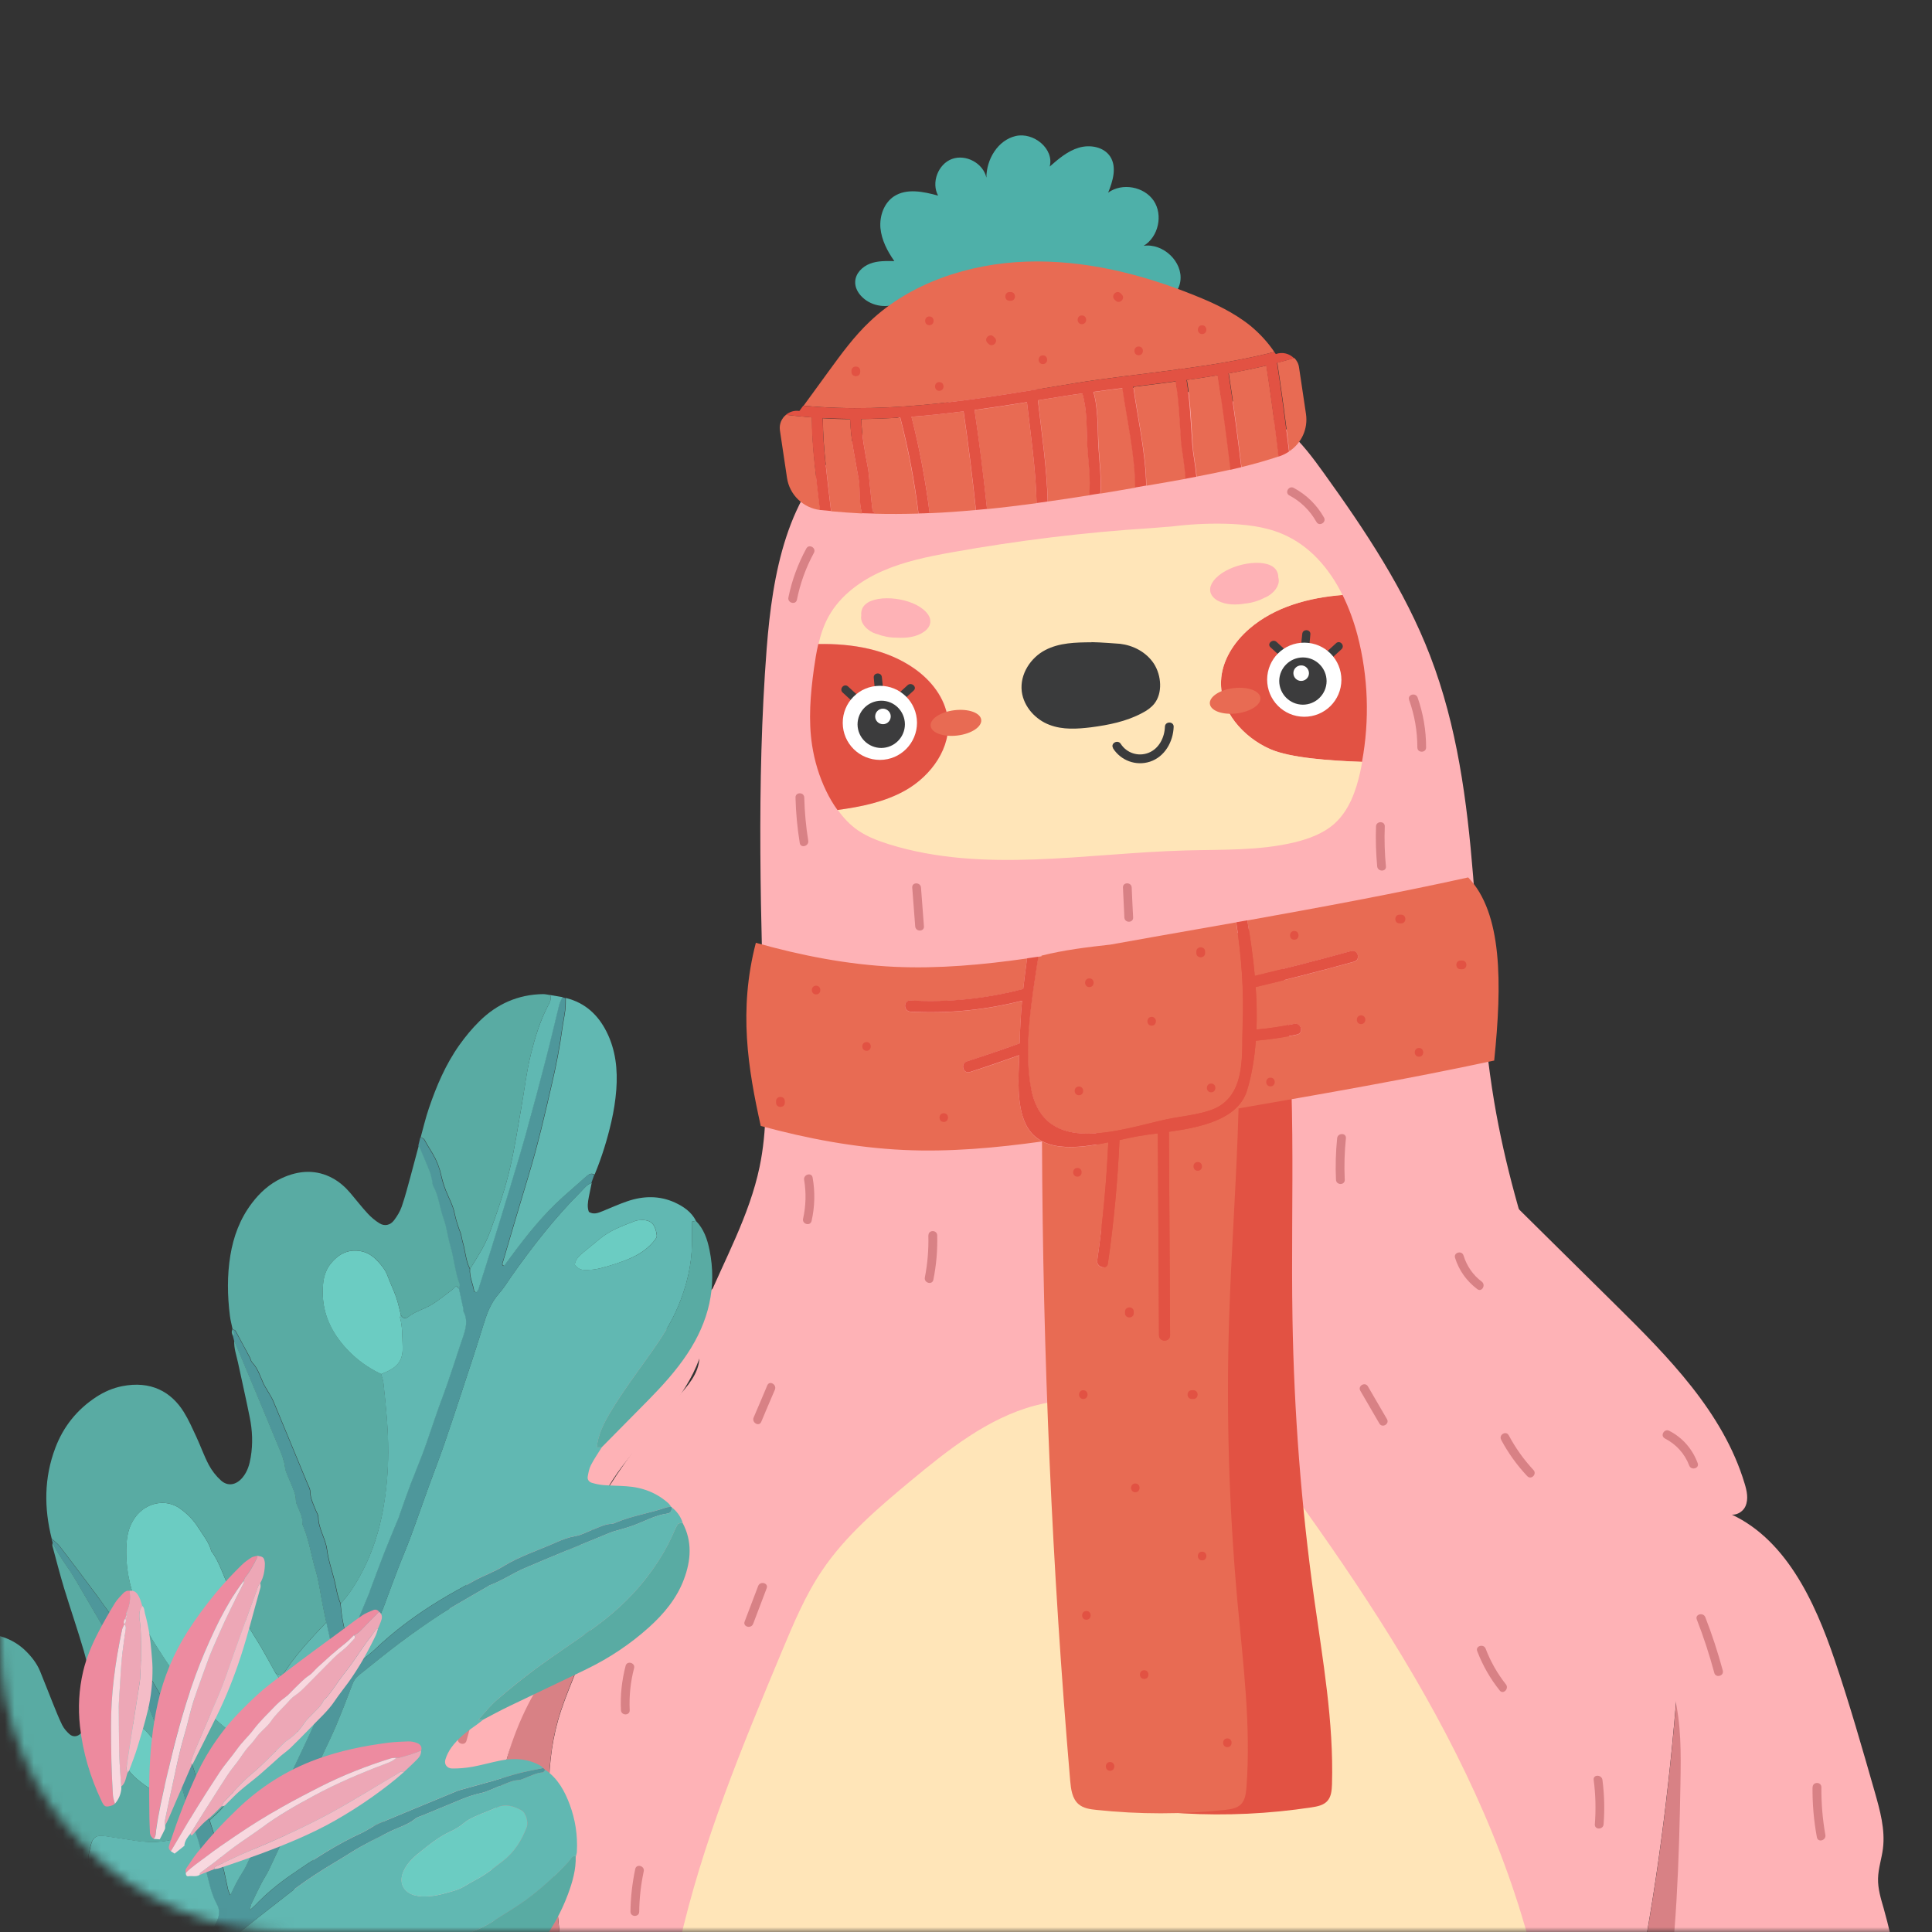 <svg width="200" height="200" viewBox="0 0 200 200" fill="none" xmlns="http://www.w3.org/2000/svg">
<rect x="0" y="0" width="200" height="200" fill="#333333" stroke="none"/>
<mask id="mask0_81_5144" style="mask-type:alpha" maskUnits="userSpaceOnUse" x="0" y="0" width="200" height="200">
<path d="M0 30C0 13.431 13.431 0 30 0H170C186.569 0 200 13.431 200 30V200H30C13.431 200 0 186.569 0 170V30Z" fill="white"/>
</mask>
<g mask="url(#mask0_81_5144)">
<g clip-path="url(#clip0_81_5144)">
<path d="M195.692 244.2C195.079 243.216 194.426 242.259 193.747 241.315C189.376 249.371 180.861 255.208 171.667 255.952C168.549 256.205 165.244 255.872 162.686 254.078C159.048 251.552 157.769 246.633 158.275 242.245C158.782 237.858 160.74 233.79 162.446 229.708C169.522 212.664 172.84 188.694 173.986 169.337C173.772 168.778 173.559 168.22 173.319 167.662C171.387 163.035 168.749 158.714 165.551 154.845C165.098 154.779 164.711 154.487 164.765 154.021L165.138 154.34C165.284 154.513 165.418 154.686 165.551 154.859C166.017 154.925 166.577 154.779 166.83 154.354C167.336 153.529 167.003 152.466 166.657 151.575C161.966 139.291 156.863 127.033 154.678 114.057C152.093 98.688 153.652 82.469 148.055 67.911C145.43 61.077 141.326 54.922 137.049 48.979C135.903 47.384 134.73 45.802 133.251 44.525C129.52 41.335 124.337 40.537 119.433 40.258C114.236 39.952 109.026 40.072 103.856 40.603L98.619 41.508C94.728 42.571 90.718 43.688 87.546 46.187C81.457 50.973 79.964 59.442 79.365 67.153C78.285 81.179 78.765 95.272 79.192 109.337C79.311 113.166 79.418 117.048 78.632 120.798C77.579 125.85 74.981 130.423 73.009 135.183C72.569 136.246 72.156 137.363 72.196 138.519C72.222 139.211 72.422 139.902 72.396 140.593C72.342 142.215 71.143 143.532 70.05 144.741C67.052 148.052 64.361 151.655 62.056 155.484C61.709 156.055 61.389 156.693 61.109 157.345C62.082 161.493 61.976 165.893 60.736 169.962C59.897 172.727 58.551 175.333 57.765 178.111C56.312 183.256 56.819 188.721 57.338 194.038C58.351 204.329 59.35 214.619 60.363 224.909C60.71 228.432 61.056 231.995 60.443 235.478C59.83 238.962 58.151 242.405 55.206 244.359C53.661 245.396 51.835 245.968 50.01 246.34C46.639 247.031 43.067 247.058 39.816 245.955C38.217 245.41 36.698 244.559 35.392 243.468C35.286 247.071 35.832 250.608 37.338 253.945C40.216 260.313 46.066 264.767 51.729 268.888C52.875 269.726 54.1 270.59 55.513 270.696C56.925 270.803 58.524 269.819 58.511 268.396C68.785 272.757 80.257 273.089 91.424 273.355C96.248 273.475 101.111 273.581 105.881 272.85C108.746 272.411 111.545 271.667 114.343 270.922C118.327 269.859 122.311 268.808 126.309 267.745C125.856 267.492 125.403 267.253 124.963 266.987L126.549 267.678C126.469 267.705 126.389 267.718 126.309 267.745C139.847 275.363 156.103 279.005 171.094 275.03C178.463 273.076 185.258 269.38 191.655 265.245C194.359 263.49 197.131 261.509 198.464 258.585C200.569 253.958 198.424 248.534 195.719 244.226L195.692 244.2Z" fill="#FEB2B6"/>
<path d="M158.276 242.245C157.769 246.633 159.049 251.552 162.686 254.078C165.245 255.859 168.563 256.192 171.667 255.952C180.862 255.208 189.376 249.371 193.747 241.315C189.003 234.721 182.834 229.15 175.772 225.122C175.478 224.962 175.172 224.776 174.985 224.51C174.652 224.018 174.785 223.354 174.932 222.769C176.491 216.254 176.678 209.514 176.851 202.813C176.944 199.45 177.024 196.086 177.117 192.709C177.197 189.425 177.291 186.141 177.037 182.858C176.678 178.244 175.638 173.684 173.999 169.35C172.84 188.707 169.535 212.678 162.46 229.722C160.768 233.803 158.795 237.871 158.289 242.259L158.276 242.245Z" fill="#D88185"/>
<path d="M49.997 246.314C51.822 245.941 53.635 245.37 55.194 244.333C58.138 242.365 59.831 238.922 60.43 235.452C61.03 231.982 60.697 228.406 60.35 224.882C59.338 214.592 58.338 204.302 57.326 194.012C56.806 188.694 56.3 183.23 57.752 178.085C58.538 175.306 59.871 172.7 60.723 169.935C61.963 165.854 62.069 161.453 61.096 157.318C60.071 159.751 59.737 162.517 61.723 163.992C54.634 172.514 50.743 183.615 50.943 194.677L51.143 195.581C50.663 205.831 45.08 215.018 40.709 224.311C37.898 230.28 35.566 236.954 35.379 243.442C36.672 244.532 38.191 245.383 39.803 245.928C43.068 247.032 46.626 247.005 49.997 246.314Z" fill="#D88185"/>
<path d="M164.764 154.021C164.711 154.5 165.097 154.779 165.55 154.845C165.404 154.672 165.271 154.5 165.137 154.327L164.764 154.008V154.021Z" fill="#FEB2B6"/>
<path d="M74.474 234.667C73.288 230.133 72.089 225.613 70.903 221.079C70.156 218.234 69.397 215.376 69.184 212.438C68.904 208.702 69.49 204.94 70.316 201.284C72.662 190.794 76.819 180.81 80.963 170.892C82.162 168.033 83.362 165.148 85.107 162.569C87.546 158.953 90.93 156.081 94.288 153.289C98.166 150.072 102.243 146.815 107.107 145.512C109.425 144.887 111.85 144.741 114.249 144.781C119.086 144.861 124.083 145.751 128.04 148.53C130.932 150.564 133.077 153.476 135.129 156.347C142.178 166.239 148.774 176.529 153.598 187.656C158.421 198.797 161.433 210.869 161.046 222.994C160.9 227.541 160.26 232.167 158.248 236.262C156.236 240.344 152.692 243.853 148.281 244.997C144.55 245.954 140.566 245.196 136.808 246.034C133.663 246.725 130.892 248.493 128.187 250.222C127.321 250.78 126.388 251.352 125.349 251.298C124.576 251.259 122.044 252.974 121.364 252.601C106.654 244.398 91.023 237.764 74.46 234.627L74.474 234.667Z" fill="#FFE5B8"/>
<path d="M126.402 70.517C126.282 73.588 128.667 76.313 131.492 77.55C133.557 78.467 137.715 78.759 140.993 78.866C141.792 74.545 141.646 70.065 140.54 65.81C140.167 64.374 139.647 62.939 138.981 61.583C135.476 61.862 131.972 62.806 129.333 65.079C127.734 66.462 126.482 68.389 126.402 70.503V70.517Z" fill="#E25243"/>
<path d="M131.491 77.549C128.68 76.3 126.281 73.588 126.401 70.516C126.481 68.403 127.734 66.475 129.333 65.092C131.971 62.819 135.476 61.875 138.98 61.596C137.608 58.844 135.569 56.451 132.704 55.254C130.865 54.483 128.826 54.27 126.814 54.217C124.989 54.177 123.163 54.27 121.351 54.496L119.179 54.669C112.237 55.108 105.334 55.959 98.499 57.182C96.047 57.621 93.595 58.126 91.33 59.123C89.064 60.12 86.986 61.662 85.8 63.776C85.293 64.68 84.96 65.664 84.734 66.661C88.252 66.594 91.823 67.206 94.674 69.2C96.407 70.423 97.832 72.218 98.126 74.305C98.539 77.35 96.433 80.288 93.755 81.804C91.61 83.014 89.171 83.505 86.719 83.838C87.306 84.649 87.985 85.393 88.825 85.965C89.797 86.63 90.903 87.042 92.036 87.401C101.83 90.445 112.423 88.318 122.71 88.039C126.494 87.933 130.332 88.079 133.996 87.201C135.476 86.843 136.955 86.297 138.087 85.314C139.66 83.931 140.379 81.87 140.819 79.863C140.899 79.53 140.952 79.198 141.005 78.866C137.727 78.746 133.57 78.467 131.505 77.549H131.491Z" fill="#FFE5B8"/>
<path d="M98.099 74.319C97.806 72.232 96.38 70.424 94.648 69.214C91.797 67.206 88.226 66.608 84.708 66.674C84.508 67.525 84.375 68.39 84.255 69.24C83.895 71.859 83.668 74.532 84.068 77.151C84.321 78.786 84.801 80.382 85.521 81.871C85.854 82.562 86.24 83.227 86.693 83.851C89.145 83.519 91.584 83.027 93.729 81.817C96.407 80.302 98.526 77.364 98.099 74.319Z" fill="#E25243"/>
<path d="M112.996 66.488C111.357 66.501 109.665 66.528 108.199 67.299C106.734 68.057 105.548 69.758 105.774 71.593C105.987 73.215 107.253 74.518 108.639 75.036C110.025 75.568 111.517 75.462 112.956 75.289C114.769 75.05 116.594 74.691 118.233 73.813C118.699 73.574 119.139 73.281 119.486 72.856C120.365 71.766 120.245 69.931 119.446 68.695C118.633 67.472 117.287 66.807 115.955 66.647C115.955 66.647 113.756 66.475 112.983 66.475L112.996 66.488Z" fill="#3A3B3C"/>
<path d="M101.576 74.518C101.656 75.236 100.564 75.967 99.111 76.14C97.672 76.313 96.419 75.874 96.34 75.143C96.26 74.425 97.352 73.694 98.805 73.521C100.257 73.348 101.496 73.787 101.576 74.518Z" fill="#E86B53"/>
<path d="M96.287 64.068C96.247 63.935 96.194 63.803 96.1 63.656C95.048 62.034 91.41 61.449 89.851 62.367C89.291 62.699 89.105 63.204 89.158 63.709C88.985 64.56 89.904 65.385 90.717 65.624C90.731 65.624 90.744 65.624 90.757 65.624C91.33 65.85 92.103 66.023 92.809 66.009C93.809 66.076 94.835 65.956 95.621 65.424C96.114 65.092 96.42 64.6 96.274 64.042L96.287 64.068Z" fill="#FEB2B6"/>
<path d="M87.226 71.686C87.599 72.031 87.972 72.377 88.358 72.723C88.758 73.082 89.304 72.47 88.918 72.098C88.545 71.752 88.172 71.406 87.785 71.061C87.386 70.702 86.839 71.313 87.226 71.686Z" fill="#3C3C3D"/>
<path d="M90.45 70.144C90.49 70.582 90.53 71.034 90.583 71.473C90.636 72.005 91.463 71.952 91.423 71.42C91.383 70.981 91.343 70.529 91.289 70.091C91.236 69.559 90.41 69.612 90.45 70.144Z" fill="#3C3C3D"/>
<path d="M93.955 70.928C93.582 71.261 93.222 71.606 92.849 71.939C92.449 72.298 93.075 72.856 93.475 72.497C93.848 72.165 94.208 71.819 94.581 71.487C94.981 71.128 94.355 70.569 93.955 70.928Z" fill="#3C3C3D"/>
<path d="M94.928 74.811C94.928 76.924 93.236 78.653 91.104 78.666C88.985 78.666 87.253 76.978 87.24 74.85C87.226 72.723 88.932 71.008 91.064 70.995C93.196 70.982 94.915 72.683 94.928 74.811Z" fill="white"/>
<path d="M93.676 74.969C93.676 76.312 92.597 77.416 91.237 77.429C89.891 77.429 88.785 76.352 88.772 74.996C88.772 73.653 89.852 72.55 91.211 72.537C92.57 72.523 93.662 73.613 93.676 74.969Z" fill="#3C3C3D"/>
<path d="M92.209 74.159C92.209 74.611 91.849 74.97 91.409 74.97C90.957 74.97 90.597 74.611 90.597 74.172C90.597 73.72 90.957 73.361 91.396 73.361C91.836 73.361 92.209 73.72 92.209 74.159Z" fill="white"/>
<path d="M115.222 77.469C116.034 78.732 117.58 79.317 119.033 78.852C120.578 78.347 121.444 76.791 121.498 75.236C121.511 74.651 120.605 74.651 120.592 75.236C120.552 76.353 119.979 77.509 118.886 77.935C117.833 78.347 116.634 77.961 116.021 77.004C115.701 76.512 114.915 76.964 115.235 77.456L115.222 77.469Z" fill="#3A3B3C"/>
<path d="M138.874 67.206C138.501 67.551 138.128 67.897 137.742 68.243C137.342 68.602 136.796 67.99 137.182 67.618C137.555 67.272 137.928 66.927 138.315 66.581C138.714 66.222 139.261 66.833 138.874 67.206Z" fill="#3C3C3D"/>
<path d="M135.65 65.664C135.61 66.103 135.57 66.555 135.517 66.993C135.464 67.525 134.638 67.472 134.678 66.94C134.718 66.501 134.758 66.049 134.811 65.611C134.864 65.079 135.69 65.132 135.65 65.664Z" fill="#3C3C3D"/>
<path d="M132.147 66.448C132.52 66.781 132.88 67.126 133.253 67.459C133.652 67.818 133.026 68.376 132.626 68.017C132.253 67.685 131.893 67.339 131.52 67.007C131.121 66.648 131.747 66.089 132.147 66.448Z" fill="#3C3C3D"/>
<path d="M131.173 70.343C131.173 72.457 132.866 74.186 134.998 74.199C137.13 74.212 138.849 72.51 138.862 70.383C138.862 68.269 137.17 66.541 135.038 66.528C132.906 66.514 131.187 68.216 131.173 70.343Z" fill="white"/>
<path d="M132.425 70.49C132.425 71.832 133.504 72.936 134.864 72.949C136.209 72.949 137.315 71.872 137.329 70.516C137.329 69.174 136.249 68.07 134.89 68.057C133.544 68.057 132.438 69.134 132.425 70.49Z" fill="#3C3C3D"/>
<path d="M133.89 69.679C133.89 70.131 134.25 70.49 134.69 70.49C135.143 70.49 135.503 70.131 135.503 69.692C135.503 69.24 135.143 68.881 134.703 68.881C134.25 68.881 133.89 69.24 133.89 69.679Z" fill="white"/>
<path d="M125.282 60.891C125.295 60.758 125.348 60.611 125.415 60.465C126.281 58.737 129.852 57.78 131.491 58.511C132.091 58.777 132.331 59.255 132.331 59.774C132.597 60.611 131.771 61.516 130.985 61.848C130.972 61.848 130.958 61.848 130.945 61.861C130.399 62.154 129.652 62.406 128.946 62.473C127.96 62.645 126.934 62.632 126.081 62.194C125.562 61.914 125.202 61.449 125.282 60.891Z" fill="#FEB2B6"/>
<path d="M130.48 72.231C130.56 72.949 129.468 73.68 128.015 73.853C126.563 74.026 125.324 73.587 125.244 72.856C125.164 72.138 126.256 71.407 127.709 71.234C129.148 71.061 130.4 71.5 130.48 72.231Z" fill="#E86B53"/>
<path d="M93.168 31.297C91.942 31.962 90.29 31.749 89.278 30.778C88.825 30.353 88.491 29.755 88.531 29.143C88.571 28.292 89.264 27.601 90.064 27.295C90.85 26.989 91.729 27.016 92.582 27.029C91.863 26.006 91.263 24.862 91.143 23.613C91.036 22.363 91.503 21.02 92.542 20.329C93.861 19.465 95.594 19.837 97.113 20.249C96.38 18.906 97.113 16.992 98.538 16.46C99.978 15.928 101.776 16.885 102.11 18.388C102.11 16.5 103.295 14.505 105.148 14.08C107 13.655 109.145 15.41 108.665 17.244C109.572 16.447 110.518 15.636 111.677 15.29C112.836 14.944 114.262 15.197 114.928 16.207C115.634 17.297 115.208 18.733 114.715 19.943C116.154 18.893 118.433 19.305 119.432 20.781C120.418 22.256 119.925 24.517 118.393 25.447C120.405 25.155 122.47 27.096 122.19 29.103C121.91 31.124 119.219 32.387 117.54 31.23L93.168 31.323V31.297Z" fill="#4EB0A9"/>
<path d="M112.824 100.416C113.624 128.641 115.902 156.839 119.633 184.838C119.753 185.716 119.913 186.673 120.619 187.218C121.152 187.63 121.858 187.697 122.525 187.723C126.949 187.976 131.386 187.763 135.77 187.098C136.369 187.005 137.009 186.886 137.409 186.434C137.822 185.981 137.862 185.317 137.888 184.705C138.075 178.244 136.929 171.836 136.036 165.441C134.704 155.869 133.958 146.204 133.798 136.538C133.584 123.815 134.371 111.012 132.545 98.409C132.439 97.704 132.305 96.946 131.759 96.481C130.999 95.83 129.84 96.082 128.881 96.375C123.631 97.957 117.901 98.076 112.651 99.659L112.837 100.416H112.824Z" fill="#E25243"/>
<path d="M100.885 42.451C101.378 45.855 101.804 49.272 102.178 52.702C103.896 52.529 105.602 52.316 107.308 52.09C107.228 48.593 106.708 45.097 106.308 41.64C104.483 41.933 102.671 42.212 100.885 42.451Z" fill="#E86B53"/>
<path d="M112.571 46.187C112.477 44.392 112.571 42.451 112.051 40.723C111.251 40.843 110.452 40.949 109.679 41.082C108.933 41.202 108.187 41.321 107.454 41.441C107.854 44.911 108.373 48.42 108.467 51.917C109.906 51.718 111.331 51.492 112.771 51.266C112.957 49.604 112.677 47.809 112.584 46.187H112.571Z" fill="#E86B53"/>
<path d="M94.355 43.156C95.195 46.44 95.821 49.763 96.234 53.127C97.833 53.06 99.432 52.941 101.018 52.795C100.658 49.378 100.232 45.988 99.739 42.584C97.94 42.81 96.141 43.01 94.342 43.143L94.355 43.156Z" fill="#E86B53"/>
<path d="M88.891 49.577C88.531 47.503 88.065 45.496 88.011 43.395C87.079 43.395 86.133 43.355 85.186 43.302C85.186 46.493 85.693 49.75 86.039 52.927C87.105 53.02 88.171 53.1 89.237 53.153C89.237 53.127 89.237 53.114 89.224 53.087C88.918 52.037 89.091 50.694 88.891 49.577Z" fill="#E86B53"/>
<path d="M89.158 43.382C89.212 45.137 89.545 46.825 89.865 48.553C89.945 48.952 90.278 52.914 90.358 52.954C90.464 53.02 90.531 53.1 90.571 53.18C92.076 53.22 93.569 53.207 95.075 53.167C94.648 49.816 94.022 46.506 93.183 43.236C91.85 43.315 90.504 43.368 89.145 43.382H89.158Z" fill="#E86B53"/>
<path d="M111.17 39.686C114.595 39.127 118.246 38.742 121.91 38.25C122.057 38.157 122.243 38.13 122.403 38.184C125.441 37.771 128.479 37.279 131.411 36.562C131.464 36.535 131.531 36.522 131.584 36.522C131.691 36.495 131.811 36.455 131.917 36.429C131.238 35.431 130.412 34.528 129.465 33.743C127.773 32.374 125.734 31.403 123.669 30.579C118.179 28.359 112.25 26.883 106.267 27.082C100.284 27.282 94.234 29.303 90.064 33.264C88.411 34.82 87.092 36.641 85.773 38.449C84.907 39.633 84.04 40.816 83.188 41.999C92.728 42.89 101.656 41.241 111.197 39.686H111.17Z" fill="#E86B53"/>
<path d="M116.209 40.191C115.196 40.311 114.197 40.444 113.211 40.577C113.717 42.372 113.624 44.353 113.73 46.201C113.824 47.809 114.05 49.471 113.93 51.093C115.129 50.894 116.342 50.694 117.541 50.482C117.541 47.118 116.689 43.502 116.222 40.191H116.209Z" fill="#E86B53"/>
<path d="M81.363 42.943C80.91 43.316 80.643 43.901 80.737 44.552L81.469 49.458C81.723 51.213 83.135 52.582 84.894 52.795C84.534 49.617 84.055 46.387 84.055 43.209C83.175 43.143 82.282 43.05 81.376 42.943H81.363Z" fill="#E86B53"/>
<path d="M133.464 46.718C134.717 45.894 135.423 44.405 135.196 42.863L134.477 38.037C134.423 37.638 134.237 37.306 133.984 37.053C133.397 37.226 132.811 37.399 132.225 37.545C132.691 40.589 133.104 43.647 133.464 46.718Z" fill="#E86B53"/>
<path d="M121.725 39.487C120.259 39.686 118.793 39.872 117.341 40.045C117.794 43.329 118.633 46.919 118.673 50.282C118.926 50.242 119.18 50.189 119.433 50.149C120.539 49.963 121.645 49.764 122.751 49.564C122.684 48.128 122.338 46.44 122.284 45.616C122.138 43.568 122.071 41.494 121.738 39.473L121.725 39.487Z" fill="#E86B53"/>
<path d="M127.202 38.648C127.708 41.879 128.135 45.11 128.521 48.353C129.814 48.034 131.106 47.675 132.372 47.25C131.999 44.112 131.586 40.975 131.106 37.837C129.827 38.143 128.521 38.409 127.202 38.648Z" fill="#E86B53"/>
<path d="M126.096 38.835C125.03 39.021 123.951 39.18 122.871 39.327C123.244 41.56 123.324 43.847 123.471 46.107C123.524 46.971 123.777 48.181 123.884 49.337C125.07 49.111 126.243 48.872 127.415 48.606C127.029 45.362 126.602 42.132 126.096 38.914C126.096 38.888 126.096 38.861 126.096 38.821V38.835Z" fill="#E86B53"/>
<path d="M132.078 36.628H132.052C132.052 36.628 131.958 36.495 131.905 36.428C131.799 36.455 131.679 36.495 131.572 36.521C131.519 36.521 131.452 36.548 131.399 36.561C128.467 37.279 125.429 37.771 122.391 38.183C122.231 38.13 122.058 38.157 121.898 38.25C118.234 38.742 114.583 39.127 111.158 39.685C101.617 41.241 92.69 42.889 83.149 41.999C83.016 42.185 82.882 42.371 82.749 42.544C82.216 42.464 81.723 42.637 81.35 42.943C82.243 43.049 83.136 43.142 84.028 43.209C84.028 46.386 84.521 49.617 84.868 52.794H84.894C85.268 52.834 85.654 52.861 86.027 52.9C85.667 49.71 85.188 46.466 85.174 43.275C86.12 43.328 87.067 43.355 87.999 43.368C88.053 45.469 88.532 47.489 88.879 49.55C89.065 50.654 88.905 52.01 89.212 53.06C89.212 53.087 89.212 53.1 89.225 53.127C89.678 53.14 90.118 53.153 90.571 53.166C90.531 53.073 90.464 52.993 90.358 52.94C90.278 52.887 89.945 48.925 89.865 48.54C89.545 46.825 89.198 45.123 89.159 43.368C90.504 43.368 91.85 43.315 93.196 43.222C94.049 46.492 94.675 49.803 95.088 53.153C95.475 53.153 95.848 53.127 96.234 53.113C95.808 49.75 95.195 46.426 94.355 43.142C96.154 43.009 97.94 42.81 99.752 42.584C100.245 45.974 100.671 49.377 101.031 52.794C101.418 52.754 101.791 52.728 102.177 52.688C101.817 49.258 101.391 45.841 100.885 42.438C102.67 42.198 104.482 41.919 106.308 41.627C106.708 45.096 107.227 48.58 107.307 52.076C107.694 52.023 108.067 51.97 108.453 51.917C108.36 48.42 107.84 44.91 107.44 41.44C108.173 41.321 108.92 41.201 109.666 41.081C110.452 40.948 111.238 40.842 112.038 40.722C112.557 42.451 112.464 44.392 112.557 46.187C112.651 47.822 112.93 49.603 112.744 51.265C113.13 51.199 113.517 51.132 113.903 51.079C114.023 49.457 113.796 47.795 113.703 46.187C113.597 44.339 113.703 42.358 113.184 40.563C114.17 40.43 115.182 40.297 116.182 40.177C116.648 43.488 117.501 47.104 117.501 50.468C117.887 50.401 118.26 50.335 118.647 50.268C118.607 46.904 117.767 43.315 117.314 40.031C118.767 39.858 120.232 39.672 121.698 39.473C122.031 41.493 122.111 43.568 122.245 45.615C122.298 46.426 122.644 48.128 122.711 49.563C123.084 49.497 123.457 49.417 123.844 49.351C123.75 48.181 123.497 46.971 123.43 46.12C123.271 43.86 123.191 41.573 122.831 39.34C123.91 39.194 124.989 39.021 126.055 38.848C126.055 38.874 126.055 38.901 126.055 38.941C126.562 42.158 126.988 45.402 127.375 48.633C127.748 48.54 128.121 48.46 128.494 48.367C128.108 45.123 127.681 41.892 127.175 38.662C128.494 38.422 129.786 38.157 131.079 37.851C131.559 40.975 131.972 44.113 132.345 47.264C132.398 47.25 132.451 47.224 132.518 47.21C132.851 47.091 133.158 46.931 133.438 46.745C133.064 43.687 132.665 40.629 132.198 37.572C132.798 37.412 133.384 37.252 133.957 37.08C133.478 36.601 132.758 36.402 132.065 36.654L132.078 36.628Z" fill="#E25243"/>
<path d="M89.051 38.503V38.383C89.051 37.798 88.145 37.798 88.145 38.383V38.503C88.145 39.088 89.051 39.088 89.051 38.503Z" fill="#E25243"/>
<path d="M96.208 33.663C96.794 33.663 96.794 32.76 96.208 32.76C95.622 32.76 95.622 33.663 96.208 33.663Z" fill="#E25243"/>
<path d="M97.233 40.457C97.82 40.457 97.82 39.553 97.233 39.553C96.647 39.553 96.647 40.457 97.233 40.457Z" fill="#E25243"/>
<path d="M102.218 35.485C102.218 35.485 102.298 35.565 102.338 35.605C102.751 36.017 103.391 35.379 102.978 34.966C102.938 34.926 102.898 34.887 102.858 34.847C102.445 34.435 101.805 35.073 102.218 35.485Z" fill="#E25243"/>
<path d="M104.51 31.137H104.63C105.216 31.137 105.216 30.233 104.63 30.233H104.51C103.924 30.233 103.924 31.137 104.51 31.137Z" fill="#E25243"/>
<path d="M107.961 37.691C108.547 37.691 108.547 36.787 107.961 36.787C107.375 36.787 107.375 37.691 107.961 37.691Z" fill="#E25243"/>
<path d="M111.997 33.557C112.584 33.557 112.584 32.653 111.997 32.653C111.411 32.653 111.411 33.557 111.997 33.557Z" fill="#E25243"/>
<path d="M115.369 31.005C115.369 31.005 115.449 31.084 115.489 31.124C115.902 31.536 116.541 30.898 116.128 30.486C116.088 30.446 116.048 30.406 116.008 30.366C115.595 29.954 114.956 30.593 115.369 31.005Z" fill="#E25243"/>
<path d="M117.874 36.774C118.46 36.774 118.46 35.87 117.874 35.87C117.288 35.87 117.288 36.774 117.874 36.774Z" fill="#E25243"/>
<path d="M124.443 34.58C125.029 34.58 125.029 33.676 124.443 33.676C123.856 33.676 123.856 34.58 124.443 34.58Z" fill="#E25243"/>
<path d="M106.749 112.794C108.161 119.813 115.97 116.915 120.753 115.878C122.339 115.532 124.978 115.346 126.337 114.442C128.962 112.701 128.522 108.938 128.629 106.173C128.775 102.583 128.522 99.02 127.962 95.484C126.656 95.71 125.351 95.949 124.031 96.175C121.007 96.707 117.982 97.239 114.957 97.784C112.545 98.05 110.147 98.342 107.815 98.927V98.994C107.708 99.007 107.588 99.034 107.468 99.047C106.802 103.301 105.883 108.592 106.736 112.794H106.749Z" fill="#E86B53"/>
<path d="M128.188 114.748C137.049 113.219 145.897 111.677 154.678 109.789C155.505 101.772 155.531 94.526 151.987 90.831C144.405 92.506 136.77 93.915 129.121 95.284C129.441 97.132 129.721 99.06 129.894 101.028C133.238 100.23 136.556 99.379 139.861 98.462C140.581 98.262 140.887 99.379 140.167 99.565C136.783 100.496 133.398 101.373 129.987 102.184C130.094 103.66 130.134 105.136 130.067 106.585C131.373 106.465 132.679 106.266 133.971 106C134.691 105.84 134.997 106.957 134.278 107.103C132.865 107.409 131.44 107.608 130 107.741C129.867 109.523 129.587 111.265 129.094 112.887C128.175 115.878 124.351 116.689 121.006 117.167C121.046 124.187 121.086 131.207 121.126 138.226C121.126 138.971 119.98 138.971 119.98 138.226C119.94 131.26 119.9 124.293 119.86 117.327C119.127 117.42 118.434 117.513 117.835 117.619C117.262 117.726 116.596 117.872 115.889 118.018C115.703 122.299 115.303 126.554 114.69 130.795C114.583 131.526 113.477 131.207 113.584 130.489C114.17 126.434 114.543 122.352 114.73 118.258C111.452 118.936 107.588 119.374 106.162 116.343C105.216 114.322 105.429 111.491 105.509 109.244C103.817 109.855 102.125 110.44 100.406 110.985C99.699 111.211 99.393 110.108 100.099 109.882C101.925 109.297 103.737 108.672 105.549 108.021C105.589 106.545 105.669 105.069 105.802 103.607C102.005 104.564 98.167 104.95 94.249 104.737C93.517 104.697 93.503 103.54 94.249 103.58C98.207 103.793 102.085 103.407 105.922 102.384C106.029 101.333 106.175 100.27 106.322 99.219C101.765 99.871 97.181 100.296 92.584 100.084C87.734 99.858 82.923 98.914 78.246 97.597C76.434 104.577 77.433 110.613 78.752 116.556C83.576 117.872 88.52 118.803 93.517 119.042C98.314 119.268 103.097 118.829 107.868 118.165C107.948 140.247 108.907 162.343 110.786 184.346C110.866 185.223 110.986 186.194 111.652 186.766C112.158 187.204 112.865 187.297 113.531 187.364C117.928 187.829 122.392 187.829 126.789 187.364C127.389 187.297 128.042 187.204 128.468 186.779C128.894 186.34 128.974 185.689 129.028 185.077C129.521 178.642 128.681 172.181 128.095 165.747C127.229 156.121 126.936 146.429 127.229 136.777C127.455 129.438 128.015 122.086 128.215 114.748H128.188Z" fill="#E86B53"/>
<path d="M94.251 103.567C93.504 103.527 93.518 104.684 94.251 104.723C98.168 104.936 102.006 104.551 105.803 103.593C105.67 105.056 105.59 106.531 105.55 108.007C103.751 108.659 101.926 109.284 100.1 109.868C99.394 110.094 99.701 111.211 100.407 110.972C102.112 110.427 103.818 109.829 105.51 109.23C105.43 111.477 105.217 114.322 106.163 116.33C107.589 119.361 111.453 118.922 114.731 118.244C114.545 122.339 114.172 126.407 113.585 130.475C113.479 131.193 114.598 131.512 114.691 130.781C115.304 126.54 115.704 122.286 115.891 118.005C116.597 117.845 117.263 117.699 117.836 117.606C118.436 117.5 119.128 117.407 119.861 117.314C119.901 124.28 119.941 131.246 119.981 138.213C119.981 138.957 121.141 138.957 121.127 138.213C121.087 131.193 121.047 124.174 121.007 117.154C124.352 116.689 128.176 115.878 129.096 112.873C129.589 111.251 129.868 109.523 130.002 107.728C131.441 107.595 132.867 107.382 134.279 107.09C134.999 106.93 134.692 105.827 133.973 105.986C132.68 106.266 131.387 106.452 130.068 106.571C130.122 105.122 130.082 103.647 129.988 102.171C133.4 101.36 136.797 100.482 140.169 99.552C140.888 99.352 140.582 98.249 139.862 98.448C136.558 99.366 133.226 100.216 129.895 101.014C129.722 99.046 129.442 97.119 129.122 95.271C128.736 95.337 128.363 95.404 127.976 95.47C128.523 99.007 128.789 102.556 128.643 106.159C128.536 108.925 128.976 112.687 126.351 114.429C124.991 115.333 122.366 115.519 120.767 115.864C115.984 116.915 108.175 119.8 106.763 112.78C105.923 108.579 106.83 103.288 107.496 99.033C107.109 99.086 106.71 99.153 106.323 99.206C106.177 100.256 106.043 101.307 105.923 102.37C102.086 103.381 98.208 103.779 94.251 103.567Z" fill="#E25243"/>
<path d="M84.481 102.942C85.067 102.942 85.067 102.038 84.481 102.038C83.894 102.038 83.894 102.942 84.481 102.942Z" fill="#E25243"/>
<path d="M81.244 114.15V113.99C81.244 113.405 80.338 113.405 80.338 113.99V114.15C80.338 114.735 81.244 114.735 81.244 114.15Z" fill="#E25243"/>
<path d="M89.704 108.778C90.29 108.778 90.29 107.874 89.704 107.874C89.118 107.874 89.118 108.778 89.704 108.778Z" fill="#E25243"/>
<path d="M97.699 116.144C98.285 116.144 98.285 115.24 97.699 115.24C97.113 115.24 97.113 116.144 97.699 116.144Z" fill="#E25243"/>
<path d="M112.771 102.184C113.357 102.184 113.357 101.28 112.771 101.28C112.184 101.28 112.184 102.184 112.771 102.184Z" fill="#E25243"/>
<path d="M111.691 113.378C112.277 113.378 112.277 112.474 111.691 112.474C111.104 112.474 111.104 113.378 111.691 113.378Z" fill="#E25243"/>
<path d="M119.22 106.173C119.806 106.173 119.806 105.269 119.22 105.269C118.633 105.269 118.633 106.173 119.22 106.173Z" fill="#E25243"/>
<path d="M124.751 98.661V98.502C124.751 97.917 123.844 97.917 123.844 98.502V98.661C123.844 99.246 124.751 99.246 124.751 98.661Z" fill="#E25243"/>
<path d="M125.377 113.073C125.964 113.073 125.964 112.169 125.377 112.169C124.791 112.169 124.791 113.073 125.377 113.073Z" fill="#E25243"/>
<path d="M133.984 97.279C134.57 97.279 134.57 96.374 133.984 96.374C133.398 96.374 133.398 97.279 133.984 97.279Z" fill="#E25243"/>
<path d="M140.899 106.013C141.485 106.013 141.485 105.109 140.899 105.109C140.312 105.109 140.312 106.013 140.899 106.013Z" fill="#E25243"/>
<path d="M131.519 112.462C132.106 112.462 132.106 111.558 131.519 111.558C130.933 111.558 130.933 112.462 131.519 112.462Z" fill="#E25243"/>
<path d="M145.043 94.686H144.883C144.297 94.686 144.297 95.59 144.883 95.59H145.043C145.63 95.59 145.63 94.686 145.043 94.686Z" fill="#E25243"/>
<path d="M146.895 109.39C147.481 109.39 147.481 108.486 146.895 108.486C146.309 108.486 146.309 109.39 146.895 109.39Z" fill="#E25243"/>
<path d="M151.2 100.336H151.36C151.946 100.336 151.946 99.432 151.36 99.432H151.2C150.613 99.432 150.613 100.336 151.2 100.336Z" fill="#E25243"/>
<path d="M111.532 121.808C112.118 121.808 112.118 120.904 111.532 120.904C110.945 120.904 110.945 121.808 111.532 121.808Z" fill="#E25243"/>
<path d="M116.461 135.78V135.94C116.461 136.525 117.367 136.525 117.367 135.94V135.78C117.367 135.195 116.461 135.195 116.461 135.78Z" fill="#E25243"/>
<path d="M123.99 121.196C124.576 121.196 124.576 120.292 123.99 120.292C123.404 120.292 123.404 121.196 123.99 121.196Z" fill="#E25243"/>
<path d="M123.378 144.821H123.538C124.125 144.821 124.125 143.917 123.538 143.917H123.378C122.792 143.917 122.792 144.821 123.378 144.821Z" fill="#E25243"/>
<path d="M112.143 144.821C112.729 144.821 112.729 143.917 112.143 143.917C111.557 143.917 111.557 144.821 112.143 144.821Z" fill="#E25243"/>
<path d="M117.528 154.473C118.114 154.473 118.114 153.569 117.528 153.569C116.942 153.569 116.942 154.473 117.528 154.473Z" fill="#E25243"/>
<path d="M112.464 167.674C113.05 167.674 113.05 166.77 112.464 166.77C111.877 166.77 111.877 167.674 112.464 167.674Z" fill="#E25243"/>
<path d="M124.443 161.532C125.029 161.532 125.029 160.628 124.443 160.628C123.856 160.628 123.856 161.532 124.443 161.532Z" fill="#E25243"/>
<path d="M118.447 173.804C119.033 173.804 119.033 172.9 118.447 172.9C117.86 172.9 117.86 173.804 118.447 173.804Z" fill="#E25243"/>
<path d="M114.915 183.309C115.501 183.309 115.501 182.405 114.915 182.405C114.329 182.405 114.329 183.309 114.915 183.309Z" fill="#E25243"/>
<path d="M127.056 180.863C127.642 180.863 127.642 179.959 127.056 179.959C126.469 179.959 126.469 180.863 127.056 180.863Z" fill="#E25243"/>
<path d="M58.871 150.271C55.26 154.978 51.649 159.684 48.051 164.404C46.372 166.597 43.84 169.748 46.972 171.889C46.758 171.064 46.532 170.24 46.319 169.416C43.547 173.019 40.842 176.688 38.244 180.424C35.952 183.721 33.673 186.792 33.367 190.9C33.273 192.15 34.593 192.868 35.659 192.642C36.019 192.562 36.392 192.495 36.751 192.416C36.165 191.405 35.579 190.395 34.979 189.384C28.783 196.205 25.572 204.966 26.051 214.166C26.091 214.99 26.584 215.655 27.384 215.908C28.33 216.2 28.77 216.213 29.702 215.881C28.956 215.136 28.21 214.392 27.464 213.647C26.544 217.822 26.744 223.751 30.342 226.756C33.1 229.056 37.724 227.62 37.391 223.685C37.191 221.385 33.567 221.358 33.767 223.685C32.314 223.672 31.475 222.967 31.275 221.598C31.035 220.946 30.875 220.282 30.782 219.603C30.489 217.875 30.582 216.346 30.968 214.631C31.235 213.395 30.116 211.893 28.73 212.398C28.596 212.398 28.477 212.411 28.343 212.424C28.783 213.009 29.236 213.594 29.676 214.166C29.249 205.91 31.968 198.079 37.564 191.95C38.817 190.581 37.578 188.56 35.792 188.919C35.432 188.999 35.059 189.065 34.699 189.145C35.459 189.73 36.232 190.315 36.991 190.887C37.284 186.925 40.642 183.242 42.867 180.105C44.999 177.1 47.198 174.135 49.45 171.224C50.076 170.413 49.53 169.243 48.797 168.751C49.477 169.216 60.856 153.608 62.002 152.093C63.415 150.245 60.27 148.437 58.871 150.258V150.271Z" fill="#FEB2B6"/>
<path d="M74.127 133.108C70.623 136.166 67.105 139.224 63.6 142.268C61.961 143.691 60.176 145.858 61.215 147.746C58.51 150.351 56.551 153.609 54.606 156.813C50.035 164.391 45.452 171.969 40.881 179.56C37.123 185.782 33.339 192.057 30.821 198.877C28.302 205.698 27.076 213.169 28.595 220.282C28.809 221.266 29.075 222.236 29.541 223.114C29.928 223.818 30.434 224.443 30.874 225.108C32.007 226.796 32.726 228.724 33.606 230.559C35.418 234.295 38.109 237.778 41.827 239.639C45.558 241.5 50.435 241.394 53.553 238.642C55.832 236.635 56.898 233.537 57.044 230.519C57.191 227.501 56.525 224.496 55.805 221.558C53.966 213.954 51.861 206.376 51.168 198.585C50.475 190.794 51.288 182.658 55.019 175.784C57.138 171.862 62.494 168.619 63.16 164.218C63.44 162.33 60.989 160.057 61.335 158.182C62.081 153.981 65.252 150.71 68.037 147.48C70.822 144.249 73.501 140.327 72.968 136.099L74.127 133.108Z" fill="#FEB2B6"/>
<path d="M157.13 125.078C160.502 128.415 163.873 131.738 167.244 135.075C172.707 140.473 178.384 146.203 180.596 153.555C180.836 154.326 181.022 155.177 180.689 155.922C180.369 156.666 179.303 157.105 178.717 156.546C184.766 159.046 187.845 165.693 189.937 171.875C191.456 176.356 192.761 180.916 194.067 185.476C194.614 187.404 195.173 189.384 194.92 191.379C194.787 192.416 194.44 193.413 194.414 194.463C194.387 195.513 194.707 196.55 195 197.561C197.065 204.886 197.665 212.624 196.732 220.175C196.386 222.994 195.813 225.839 194.414 228.312C193.028 230.784 190.709 232.872 187.911 233.403C186.086 239.28 182.888 244.717 178.65 249.171C178.104 249.743 177.518 250.314 176.785 250.62C175.799 251.032 174.666 250.926 173.6 250.793C168.79 250.235 163.1 249.051 161.288 244.571C159.502 240.184 162.554 235.504 164.912 231.396C172.894 217.436 173.68 200.645 173.96 184.585C174.013 181.527 174.053 178.443 173.307 175.478C172.454 172.101 170.642 169.07 168.99 166.012C162.341 153.635 158.21 139.928 156.917 125.942L157.117 125.104L157.13 125.078Z" fill="#FEB2B6"/>
<path d="M83.468 56.783C82.602 58.378 81.976 60.067 81.616 61.848C81.496 62.42 82.376 62.659 82.496 62.087C82.842 60.386 83.415 58.777 84.254 57.235C84.534 56.716 83.748 56.264 83.468 56.783Z" fill="#D88185"/>
<path d="M82.35 82.561C82.39 84.144 82.536 85.712 82.79 87.268C82.883 87.84 83.762 87.6 83.669 87.028C83.429 85.553 83.296 84.064 83.256 82.561C83.243 81.977 82.336 81.977 82.35 82.561Z" fill="#D88185"/>
<path d="M133.464 51.279C134.663 51.917 135.609 52.847 136.276 54.031C136.556 54.536 137.342 54.084 137.062 53.579C136.329 52.276 135.25 51.212 133.93 50.508C133.411 50.228 132.958 51.013 133.477 51.292L133.464 51.279Z" fill="#D88185"/>
<path d="M145.87 72.458C146.443 74.053 146.723 75.688 146.723 77.377C146.723 77.962 147.629 77.962 147.629 77.377C147.629 75.595 147.336 73.88 146.75 72.205C146.55 71.66 145.684 71.899 145.87 72.444V72.458Z" fill="#D88185"/>
<path d="M142.445 85.553C142.391 86.935 142.445 88.318 142.565 89.687C142.618 90.259 143.524 90.272 143.471 89.687C143.338 88.305 143.298 86.935 143.351 85.553C143.377 84.968 142.458 84.968 142.445 85.553Z" fill="#D88185"/>
<path d="M94.434 91.881C94.541 93.224 94.634 94.567 94.741 95.896C94.781 96.468 95.687 96.481 95.647 95.896C95.54 94.553 95.447 93.211 95.341 91.881C95.3 91.31 94.394 91.296 94.434 91.881Z" fill="#D88185"/>
<path d="M116.248 91.881L116.395 94.979C116.421 95.564 117.327 95.564 117.301 94.979C117.248 93.942 117.194 92.905 117.154 91.881C117.128 91.296 116.221 91.296 116.248 91.881Z" fill="#D88185"/>
<path d="M83.243 122.14C83.469 123.483 83.429 124.826 83.136 126.155C83.003 126.727 83.882 126.966 84.016 126.394C84.349 124.905 84.389 123.403 84.122 121.901C84.029 121.329 83.149 121.568 83.243 122.14Z" fill="#D88185"/>
<path d="M96.101 127.883C96.141 129.359 96.021 130.795 95.741 132.244C95.634 132.816 96.501 133.055 96.621 132.483C96.927 130.968 97.06 129.439 97.02 127.883C97.007 127.298 96.101 127.298 96.114 127.883H96.101Z" fill="#D88185"/>
<path d="M79.43 143.411C78.964 144.515 78.498 145.631 78.018 146.735C77.791 147.267 78.578 147.732 78.804 147.187C79.27 146.084 79.737 144.967 80.216 143.863C80.443 143.331 79.657 142.866 79.43 143.411Z" fill="#D88185"/>
<path d="M78.485 164.178C78.019 165.401 77.553 166.624 77.086 167.86C76.873 168.406 77.752 168.645 77.966 168.1C78.432 166.877 78.898 165.654 79.365 164.417C79.578 163.872 78.699 163.633 78.485 164.178Z" fill="#D88185"/>
<path d="M64.761 172.447C64.374 173.95 64.201 175.478 64.281 177.034C64.308 177.619 65.214 177.619 65.187 177.034C65.121 175.558 65.267 174.122 65.64 172.687C65.787 172.128 64.907 171.876 64.761 172.447Z" fill="#D88185"/>
<path d="M65.759 193.48C65.453 194.942 65.28 196.404 65.266 197.893C65.266 198.478 66.172 198.478 66.172 197.893C66.186 196.484 66.346 195.101 66.639 193.719C66.759 193.147 65.879 192.908 65.759 193.48Z" fill="#D88185"/>
<path d="M59.19 159.778C58.524 160.868 57.884 161.984 57.285 163.128C57.018 163.646 57.791 164.098 58.071 163.58C58.671 162.45 59.297 161.333 59.963 160.23C60.27 159.724 59.483 159.272 59.177 159.778H59.19Z" fill="#D88185"/>
<path d="M48.984 175.212C48.357 176.755 47.824 178.337 47.411 179.959C47.265 180.517 48.144 180.77 48.291 180.198C48.704 178.576 49.237 176.994 49.863 175.452C50.09 174.907 49.21 174.681 48.984 175.212Z" fill="#D88185"/>
<path d="M38.977 186.38C38.844 187.71 38.71 189.039 38.577 190.369C38.524 190.954 39.43 190.94 39.483 190.369C39.616 189.039 39.75 187.71 39.883 186.38C39.936 185.795 39.03 185.809 38.977 186.38Z" fill="#D88185"/>
<path d="M138.421 117.832C138.275 119.268 138.235 120.691 138.301 122.127C138.328 122.712 139.234 122.712 139.208 122.127C139.141 120.691 139.181 119.255 139.328 117.832C139.381 117.247 138.475 117.261 138.421 117.832Z" fill="#D88185"/>
<path d="M150.626 130.21C151.039 131.526 151.825 132.617 152.931 133.454C153.398 133.8 153.851 133.015 153.384 132.67C152.478 131.992 151.839 131.048 151.505 129.971C151.332 129.412 150.453 129.652 150.626 130.21Z" fill="#D88185"/>
<path d="M140.82 143.97C141.473 145.1 142.139 146.23 142.792 147.36C143.086 147.865 143.872 147.413 143.579 146.908C142.926 145.778 142.259 144.648 141.606 143.518C141.313 143.013 140.527 143.465 140.82 143.97Z" fill="#D88185"/>
<path d="M155.398 149.049C156.131 150.418 157.037 151.681 158.103 152.811C158.503 153.236 159.142 152.598 158.742 152.173C157.73 151.083 156.89 149.9 156.184 148.583C155.904 148.065 155.131 148.53 155.398 149.035V149.049Z" fill="#D88185"/>
<path d="M152.918 170.918C153.491 172.408 154.251 173.75 155.25 175C155.61 175.452 156.249 174.814 155.889 174.362C155.01 173.245 154.304 172.009 153.797 170.679C153.598 170.134 152.718 170.373 152.918 170.918Z" fill="#D88185"/>
<path d="M172.333 148.903C173.506 149.501 174.398 150.472 174.865 151.708C175.065 152.253 175.944 152.014 175.744 151.469C175.211 150.02 174.185 148.823 172.799 148.118C172.28 147.852 171.827 148.637 172.346 148.903H172.333Z" fill="#D88185"/>
<path d="M175.652 167.648C176.359 169.456 176.958 171.304 177.465 173.179C177.611 173.737 178.491 173.498 178.344 172.939C177.838 171.065 177.238 169.217 176.532 167.409C176.319 166.877 175.439 167.103 175.652 167.648Z" fill="#D88185"/>
<path d="M164.977 184.253C165.177 185.782 165.217 187.311 165.097 188.853C165.057 189.438 165.963 189.425 166.003 188.853C166.123 187.311 166.083 185.782 165.884 184.253C165.804 183.681 164.897 183.681 164.977 184.253Z" fill="#D88185"/>
<path d="M187.631 185.011C187.617 186.753 187.764 188.481 188.084 190.196C188.19 190.768 189.056 190.528 188.963 189.957C188.67 188.322 188.537 186.673 188.55 185.011C188.55 184.426 187.644 184.426 187.644 185.011H187.631Z" fill="#D88185"/>
</g>
<path d="M61.249 122.466C61.15 122.947 61.045 123.431 60.954 123.916C60.853 124.44 60.767 124.969 60.961 125.454C61.451 125.758 61.905 125.569 62.356 125.388C63.214 125.045 64.053 124.656 64.93 124.358C66.618 123.778 68.288 123.765 69.858 124.483C70.779 124.905 71.585 125.47 72.044 126.375C71.919 126.403 71.793 126.426 71.654 126.453C71.645 127.231 71.643 127.994 71.635 128.759C71.609 130.984 71.081 133.143 70.199 135.246C69.469 136.995 68.418 138.597 67.308 140.164C65.901 142.145 64.442 144.095 63.203 146.168C62.538 147.288 61.931 148.456 61.784 149.827C61.985 149.827 62.139 149.822 62.295 149.823C61.918 150.432 61.502 151.027 61.174 151.663C60.987 152.026 60.915 152.448 60.841 152.848C60.783 153.164 60.971 153.413 61.274 153.502C61.674 153.622 62.099 153.708 62.522 153.741C63.294 153.802 64.073 153.801 64.843 153.857C66.531 153.967 67.99 154.541 69.189 155.616C69.304 155.723 69.39 155.866 69.487 155.993C69.313 156.011 69.13 155.992 68.965 156.048C67.27 156.643 65.486 156.9 63.816 157.586C63.655 157.652 63.482 157.736 63.317 157.745C62.594 157.771 61.969 158.113 61.314 158.366C60.737 158.587 60.181 158.907 59.588 159.01C58.878 159.131 58.228 159.365 57.588 159.654C55.749 160.481 53.815 161.08 52.071 162.153C51.115 162.745 50.017 163.105 49.019 163.673C47.84 164.34 46.65 164.976 45.493 165.681C43.093 167.146 40.856 168.798 38.839 170.717C38.503 171.035 38.128 171.321 37.586 171.784C37.702 171.343 37.734 171.121 37.817 170.914C38.427 169.441 39.046 167.971 39.656 166.498C39.706 166.382 39.74 166.261 39.789 166.145C40.257 164.892 40.712 163.638 41.195 162.39C41.614 161.3 42.087 160.217 42.491 159.122C43.145 157.363 43.756 155.592 44.395 153.827C44.924 152.376 45.483 150.936 45.989 149.477C46.642 147.587 47.264 145.687 47.888 143.792C48.605 141.62 49.328 139.445 50.001 137.262C50.373 136.06 50.763 134.899 51.659 133.896C52.143 133.357 52.518 132.725 52.934 132.13C55.105 129.047 57.423 126.068 60.132 123.357C60.467 123.022 60.741 122.617 61.236 122.465L61.249 122.466ZM59.495 130.913C59.752 131.235 60.034 131.445 60.467 131.456C61.069 131.469 61.643 131.427 62.257 131.263C63.359 130.961 64.438 130.633 65.474 130.156C66.357 129.749 67.132 129.19 67.731 128.441C67.86 128.281 68.021 128.06 67.999 127.896C67.881 127.016 67.597 126.283 66.512 126.298C66.255 126.303 65.976 126.305 65.747 126.394C64.443 126.899 63.118 127.37 62.034 128.295C61.472 128.772 60.886 129.223 60.324 129.7C59.957 130.007 59.605 130.331 59.503 130.915L59.495 130.913Z" fill="#61B8B2"/>
<path d="M61.249 122.466C60.754 122.618 60.48 123.023 60.145 123.358C57.437 126.069 55.116 129.042 52.947 132.131C52.531 132.726 52.156 133.357 51.672 133.897C50.776 134.899 50.381 136.063 50.014 137.262C49.341 139.446 48.616 141.615 47.901 143.792C47.277 145.687 46.66 147.586 46.002 149.477C45.496 150.937 44.937 152.377 44.408 153.828C43.769 155.592 43.153 157.366 42.504 159.122C42.095 160.22 41.627 161.301 41.208 162.391C40.731 163.636 40.27 164.892 39.802 166.146C39.761 166.264 39.719 166.383 39.669 166.499C39.051 167.969 38.433 169.439 37.83 170.915C37.747 171.122 37.709 171.346 37.599 171.784C38.147 171.319 38.516 171.036 38.852 170.718C40.869 168.799 43.106 167.146 45.506 165.682C46.663 164.977 47.851 164.335 49.032 163.674C50.032 163.111 51.128 162.746 52.084 162.154C53.822 161.083 55.762 160.482 57.601 159.654C58.241 159.365 58.891 159.132 59.6 159.011C60.189 158.91 60.75 158.588 61.327 158.367C61.982 158.113 62.607 157.771 63.33 157.746C63.497 157.742 63.668 157.653 63.829 157.586C65.497 156.895 67.283 156.644 68.978 156.049C69.137 155.995 69.324 156.007 69.5 155.993L69.524 156.019C69.566 156.341 69.468 156.637 69.098 156.684C67.811 156.854 66.695 157.513 65.502 157.941C65.174 158.059 64.838 158.157 64.504 158.259C64.043 158.402 63.57 158.497 63.126 158.681C60.196 159.883 57.255 161.077 54.338 162.327C53.092 162.861 51.964 163.65 50.682 164.115C50.605 164.147 50.54 164.21 50.461 164.255C49.555 164.779 48.644 165.293 47.742 165.827C46.953 166.291 46.151 166.736 45.397 167.251C44.058 168.157 42.726 169.066 41.439 170.033C39.973 171.135 38.556 172.293 37.128 173.438C36.826 173.682 36.622 173.987 36.48 174.367C35.927 175.852 35.341 177.339 34.726 178.802C34.268 179.89 33.731 180.946 33.242 182.023C32.797 183.017 32.249 183.982 31.994 185.046C31.89 185.482 31.625 185.895 31.407 186.307C31.071 186.94 30.683 187.554 30.372 188.2C29.51 189.991 28.692 191.794 27.832 193.591C27.617 194.043 27.318 194.465 27.089 194.917C26.724 195.633 26.374 196.356 26.031 197.081C25.969 197.214 25.953 197.363 25.847 197.764C26.161 197.474 26.283 197.375 26.391 197.259C27.533 196.066 28.811 195.013 30.178 194.066C32.512 192.456 34.882 190.903 37.484 189.724C37.643 189.652 37.791 189.555 37.945 189.474C38.404 189.218 38.841 188.924 39.323 188.724C41.8 187.68 44.288 186.662 46.765 185.636C47.048 185.519 47.33 185.384 47.627 185.303C48.801 184.971 49.984 184.66 51.156 184.323C51.998 184.081 52.826 183.792 53.673 183.578C54.517 183.359 55.37 183.208 56.224 183.027C56.296 183.093 56.367 183.153 56.439 183.218C56.355 183.312 56.268 183.479 56.185 183.484C55.557 183.518 55.004 183.813 54.432 184.031C54.186 184.127 53.932 184.268 53.683 184.276C53.001 184.309 52.417 184.622 51.806 184.857C51.107 185.129 50.427 185.494 49.709 185.642C49.053 185.783 48.446 185.993 47.834 186.241C46.492 186.796 45.151 187.352 43.804 187.91C43.522 188.027 43.19 188.105 42.969 188.291C42.203 188.918 41.254 189.168 40.391 189.592C39.37 190.092 38.358 190.612 37.359 191.163C36.557 191.608 35.803 192.123 35.014 192.586C33.281 193.608 31.596 194.698 30.014 195.925C28.295 197.262 26.582 198.615 24.875 199.965C24.742 200.067 24.605 200.19 24.521 200.332C24.147 200.951 23.781 201.572 23.438 202.202C23.212 202.612 23.073 203.062 22.822 203.458C21.735 205.146 21.034 206.996 20.013 208.716C19.346 209.85 18.783 211.029 18.166 212.19C18.126 212.266 18.069 212.331 18.029 212.407C17.434 213.433 16.847 214.462 16.253 215.488C15.683 216.48 15.104 217.464 14.534 218.456C14.152 219.132 13.785 219.814 13.271 220.753C13.959 220.235 14.39 219.879 14.852 219.568C16.592 218.407 18.314 217.218 20.106 216.136C20.921 215.643 21.688 215.034 22.637 214.754C22.799 214.705 22.977 214.619 23.098 214.503C23.526 214.094 24.07 213.917 24.592 213.688C24.917 213.548 25.289 213.459 25.545 213.246C26.244 212.677 27.081 212.407 27.888 212.067C29.713 211.299 31.552 210.55 33.381 209.792C33.87 209.845 34.336 209.7 34.763 209.476C35.897 208.875 37.2 208.805 38.36 208.283C39.172 208.316 39.856 207.818 40.62 207.657C42.273 207.305 43.922 206.914 45.582 206.577C47.542 206.182 49.509 205.837 51.472 205.465C51.731 205.417 51.874 205.542 51.991 205.714C51.962 205.786 51.904 205.834 51.828 205.853C51.254 206.067 50.69 206.336 50.104 206.49C48.637 206.883 47.155 207.223 45.685 207.594C45.01 207.767 44.341 207.955 43.676 208.152C42.679 208.458 41.696 208.907 40.686 209.07C39.333 209.285 38.148 209.966 36.814 210.257C35.515 210.539 34.276 211.153 32.989 211.573C31.038 212.209 29.168 213.103 27.267 213.908C27.046 213.999 26.886 214.226 26.7 214.387C25.303 214.81 24.125 215.68 22.828 216.312C21.504 216.956 20.307 217.844 19.034 218.597C16.523 220.09 14.228 221.886 11.776 223.461C11.489 223.645 11.343 223.873 11.3 224.176C10.407 225.611 9.457 227.017 8.641 228.48C7.781 230.026 6.781 231.5 5.904 233.036C5.552 233.658 5.184 234.275 4.836 234.895C4.688 235.164 4.504 235.378 4.199 235.504C3.955 235.605 3.725 235.724 3.486 235.835C3.167 236.021 2.834 236.111 2.52 235.902C2.26 235.73 2.201 235.445 2.21 235.155C2.221 234.835 2.263 234.514 2.292 234.193C2.782 233.4 3.272 232.608 3.77 231.819C4.693 230.347 5.639 228.884 6.55 227.399C7.391 226.027 8.187 224.626 9.018 223.246C9.183 222.97 9.225 222.726 9.161 222.431C8.982 221.607 8.792 220.787 8.685 219.95C8.522 218.708 8.463 217.453 8.299 216.211C8.038 214.296 7.734 212.386 7.436 210.474C7.102 208.368 6.758 206.267 6.21 204.208C6.035 203.549 5.905 202.876 5.748 202.215C5.523 201.278 5.344 200.329 5.044 199.417C4.718 198.427 4.651 197.354 4.128 196.422C4.073 196.32 4.095 196.186 4.065 196.067C3.969 195.678 3.901 195.278 3.755 194.91C3.22 193.524 3.013 192.021 2.319 190.69C2.263 190.587 2.272 190.453 2.237 190.336C2.115 189.869 2.017 189.398 1.856 188.947C1.377 187.586 0.592 186.333 0.433 184.852C0.408 184.618 0.27 184.396 0.172 184.174C-0.518 182.68 -0.972 181.083 -1.923 179.697C-2.397 179.007 -2.591 178.146 -2.932 177.371C-3.076 177.038 -3.252 176.724 -3.424 176.402C-3.637 176.014 -3.908 175.656 -4.08 175.257C-4.584 174.073 -5.258 172.978 -5.978 171.913C-6.242 171.528 -6.376 171.125 -6.28 170.651C-6.201 170.607 -6.12 170.567 -6.047 170.525C-5.751 170.956 -5.467 171.392 -5.16 171.818C-3.916 173.553 -2.694 175.296 -1.825 177.252C-1.794 177.328 -1.771 177.414 -1.722 177.471C-1.003 178.233 -0.769 179.237 -0.342 180.143C-0.172 180.507 0.015 180.864 0.205 181.214C0.418 181.602 0.684 181.962 0.85 182.364C1.486 183.85 2.097 185.341 2.704 186.839C2.829 187.139 3.011 187.439 3.017 187.751C3.032 188.43 3.328 189.004 3.567 189.595C3.911 190.458 4.39 191.284 4.574 192.184C4.748 193.028 5.044 193.805 5.344 194.591C5.446 194.852 5.597 195.123 5.597 195.391C5.597 195.986 5.861 196.484 6.059 197.009C6.173 197.313 6.361 197.61 6.367 197.923C6.38 198.471 6.588 198.944 6.777 199.431C6.864 199.657 6.922 199.89 6.981 200.127C7.212 201.061 7.426 202.002 7.663 202.934C7.861 203.709 8.113 204.473 8.277 205.262C8.515 206.402 8.712 207.552 8.91 208.703C9.223 210.525 9.563 212.349 9.822 214.182C10.094 216.14 10.281 218.11 10.518 220.078C10.529 220.168 10.632 220.245 10.77 220.42C10.858 220.163 10.91 220.022 10.96 219.877C11.624 218.798 12.301 217.72 12.949 216.636C13.359 215.948 13.744 215.247 14.127 214.541C14.674 213.541 15.175 212.524 15.754 211.54C16.612 210.084 17.475 208.625 18.189 207.103C18.278 206.911 18.343 206.706 18.467 206.535C19.497 205.15 19.939 203.521 20.879 202.09C21.503 201.135 21.846 200.035 22.367 199.021C22.702 198.371 22.772 197.788 22.429 197.163C21.766 195.955 21.578 194.575 21.195 193.275C20.836 192.049 20.661 190.764 20.141 189.587C20.11 189.51 20.067 189.439 20.06 189.358C20.014 188.574 19.707 187.88 19.437 187.164C19.174 186.452 19.069 185.68 18.791 184.979C17.693 182.25 16.551 179.539 15.423 176.816C15.301 176.521 15.205 176.18 14.996 175.957C14.584 175.526 14.426 174.99 14.173 174.488C13.703 173.558 13.277 172.591 12.674 171.746C12.289 171.209 12.075 170.613 11.731 170.065C11.225 169.251 10.691 168.449 10.199 167.623C9.481 166.42 8.793 165.199 8.078 163.99C7.752 163.44 7.414 162.89 7.058 162.359C6.472 161.494 5.861 160.646 5.443 159.682C5.407 159.549 5.373 159.42 5.343 159.284C5.631 159.557 5.967 159.804 6.207 160.116C7.506 161.81 8.794 163.508 10.064 165.226C10.784 166.196 11.467 167.187 12.145 168.18C12.848 169.204 13.548 170.235 14.22 171.278C14.654 171.95 15.076 172.638 15.419 173.359C15.95 174.484 16.761 175.469 17.114 176.681C17.147 176.792 17.248 176.881 17.311 176.986C17.55 177.405 17.82 177.805 18.019 178.24C18.371 179.011 18.695 179.793 18.991 180.587C19.489 181.899 20.235 183.119 20.372 184.563C20.381 184.678 20.453 184.791 20.5 184.903C20.918 185.944 21.433 186.951 21.545 188.1C21.554 188.216 21.638 188.324 21.684 188.436C22.012 189.508 22.404 190.566 22.65 191.661C22.764 192.173 22.91 192.666 23.047 193.169C23.265 193.977 23.414 194.808 23.599 195.63C23.63 195.766 23.704 195.884 23.829 196.184C24.135 195.575 24.339 195.127 24.579 194.689C24.842 194.211 25.172 193.753 25.412 193.266C26.334 191.414 27.071 189.496 28.196 187.727C30.349 182.971 32.771 178.314 34.659 173.466C34.82 173.055 34.855 172.701 34.741 172.284C34.484 171.319 34.296 170.331 34.078 169.35C33.974 168.881 33.871 168.412 33.768 167.943C33.64 167.353 33.515 166.768 33.398 166.174C33.162 164.992 33.024 163.781 32.68 162.638C32.225 161.1 32 159.491 31.378 158.005C31.332 157.893 31.282 157.771 31.286 157.656C31.323 157.057 31.04 156.561 30.84 156.031C30.753 155.805 30.619 155.575 30.62 155.343C30.624 154.663 30.305 154.098 30.076 153.497C29.876 152.967 29.556 152.462 29.496 151.91C29.418 151.204 29.151 150.589 28.895 149.956C28.299 148.501 27.697 147.048 27.087 145.592C26.139 143.318 25.187 141.052 24.233 138.781C24.195 138.642 24.163 138.5 24.125 138.361C24.312 138.076 24.175 137.84 24.044 137.603L24.038 137.588C24.148 137.649 24.304 137.68 24.355 137.772C24.861 138.681 25.351 139.597 25.835 140.516C25.928 140.692 25.962 140.916 26.093 141.058C26.674 141.662 26.9 142.444 27.227 143.171C27.34 143.428 27.501 143.659 27.636 143.907C27.852 144.287 28.109 144.657 28.276 145.058C29.457 147.879 30.621 150.706 31.786 153.533C31.908 153.827 32.092 154.132 32.096 154.44C32.111 155.118 32.405 155.687 32.638 156.281C32.74 156.542 32.924 156.799 32.932 157.069C32.949 158.271 33.681 159.253 33.833 160.434C34.003 161.739 34.505 162.983 34.75 164.28C34.863 164.882 35.003 165.455 35.238 166.007C35.323 167.215 35.557 168.392 35.862 169.552C35.876 169.6 35.988 169.619 36.118 169.684C36.222 169.51 36.34 169.342 36.421 169.159C37.024 167.731 37.614 166.302 38.209 164.871C38.242 164.792 38.253 164.71 38.285 164.631C38.755 163.383 39.205 162.132 39.696 160.887C40.203 159.605 40.74 158.329 41.263 157.053C41.296 156.974 41.315 156.895 41.339 156.813C41.72 155.757 42.08 154.697 42.476 153.646C42.872 152.595 43.317 151.554 43.718 150.501C43.987 149.8 44.219 149.091 44.464 148.382C44.778 147.478 45.079 146.574 45.401 145.673C45.69 144.851 46.013 144.032 46.295 143.207C46.748 141.871 47.185 140.529 47.631 139.19C48.004 138.053 48.562 136.923 47.95 135.76C47.917 135.696 47.955 135.598 47.942 135.52C47.792 134.814 47.637 134.11 47.482 133.407C47.507 133.247 47.59 133.07 47.542 132.941C47.052 131.662 46.972 130.279 46.582 128.976C46.312 128.058 46.213 127.081 45.888 126.186C45.479 125.058 45.389 123.822 44.796 122.752C44.72 122.616 44.742 122.435 44.706 122.283C44.619 121.932 44.562 121.575 44.431 121.242C44.073 120.349 43.686 119.462 43.31 118.57C43.381 118.285 43.445 118.002 43.518 117.722C43.651 117.809 43.847 117.859 43.911 117.982C44.173 118.474 44.473 118.945 44.761 119.421C45.167 120.104 45.477 120.869 45.643 121.645C45.763 122.202 45.922 122.726 46.131 123.246C46.442 124.028 46.872 124.785 47.034 125.599C47.182 126.317 47.412 126.983 47.66 127.66C47.769 127.954 47.795 128.283 47.884 128.592C48.159 129.507 48.18 130.498 48.628 131.36C48.563 132.191 48.951 132.923 49.07 133.713C49.075 133.741 49.203 133.753 49.297 133.774C49.365 133.674 49.463 133.58 49.496 133.471C49.941 132.084 50.38 130.7 50.812 129.313C51.427 127.332 52.045 125.344 52.645 123.358C53.234 121.411 53.83 119.462 54.376 117.504C55.099 114.907 55.786 112.301 56.461 109.7C56.947 107.814 57.383 105.92 57.858 104.026C57.927 103.754 58.074 103.497 58.19 103.228C58.308 103.263 58.421 103.299 58.537 103.329C58.523 103.733 58.537 104.144 58.491 104.55C58.41 105.202 58.269 105.85 58.181 106.499C57.923 108.368 57.565 110.231 57.138 112.086C56.394 115.305 55.657 118.527 54.69 121.713C53.786 124.688 52.913 127.675 52.032 130.659C51.99 130.807 51.894 130.984 52.164 131.056C52.413 130.715 52.661 130.374 52.915 130.031C54.522 127.86 56.207 125.751 58.26 123.919C59.071 123.196 59.894 122.486 60.699 121.765C60.955 121.535 61.214 121.439 61.518 121.611L61.207 122.489L61.249 122.466Z" fill="#4E979B"/>
<path d="M21.691 188.421C21.645 188.309 21.568 188.204 21.552 188.086C21.439 186.936 20.925 185.929 20.507 184.888C20.46 184.776 20.39 184.668 20.379 184.548C20.242 183.105 19.496 181.884 18.998 180.572C18.696 179.781 18.372 178.998 18.026 178.225C17.826 177.79 17.562 177.388 17.318 176.971C17.255 176.866 17.154 176.777 17.12 176.666C16.768 175.455 15.957 174.469 15.426 173.344C15.082 172.623 14.655 171.937 14.227 171.263C13.555 170.221 12.855 169.189 12.151 168.165C11.468 167.174 10.783 166.178 10.071 165.212C8.803 163.499 7.513 161.795 6.214 160.101C5.974 159.79 5.64 159.547 5.349 159.269C4.563 156.148 4.54 153.003 5.741 149.851C6.552 147.718 7.943 145.933 9.961 144.615C10.779 144.08 11.67 143.693 12.623 143.5C15.622 142.901 17.728 144.082 19.029 146.174C19.538 146.993 19.927 147.886 20.336 148.764C20.777 149.718 21.123 150.711 21.612 151.64C21.929 152.234 22.364 152.798 22.872 153.255C23.589 153.904 24.467 153.737 25.122 152.935C25.631 152.314 25.833 151.594 25.955 150.853C26.192 149.451 26.128 148.073 25.852 146.717C25.473 144.814 25.034 142.925 24.631 141.026C24.472 140.283 24.198 139.557 24.248 138.769C25.202 141.04 26.154 143.306 27.102 145.58C27.704 147.033 28.305 148.486 28.91 149.944C29.17 150.574 29.427 151.194 29.511 151.897C29.576 152.448 29.89 152.955 30.09 153.485C30.32 154.086 30.638 154.651 30.634 155.331C30.633 155.563 30.767 155.793 30.854 156.019C31.052 156.544 31.343 157.043 31.3 157.644C31.29 157.761 31.346 157.881 31.393 157.993C32.015 159.479 32.234 161.09 32.695 162.626C33.033 163.771 33.178 164.985 33.413 166.162C33.527 166.751 33.66 167.339 33.782 167.931C32.132 169.686 30.473 171.433 29.222 173.462C28.944 173.37 28.747 173.302 28.55 173.235C28.064 172.359 27.587 171.473 27.084 170.604C26.581 169.735 25.999 168.911 25.552 168.019C24.993 166.905 24.52 165.762 23.898 164.668C23.142 163.345 22.817 161.807 21.872 160.561C21.64 159.64 21.017 158.921 20.532 158.14C20.046 157.36 19.378 156.672 18.594 156.128C17.255 155.2 15.42 155.472 14.27 156.74C13.435 157.657 13.163 158.74 13.099 159.856C12.967 162.125 13.403 164.289 14.257 166.352C14.535 167.023 14.83 167.686 15.091 168.364C15.508 169.465 16.202 170.404 16.825 171.39C17.645 172.681 18.588 173.891 19.577 175.071C21.382 177.234 23.375 179.194 25.899 180.63C25.934 180.902 26.061 181.194 25.98 181.436C25.682 182.333 25.391 183.245 24.949 184.089C24.432 185.083 23.81 186.043 23.139 186.964C22.751 187.5 22.181 187.926 21.692 188.408L21.691 188.421Z" fill="#59ABA3"/>
<path d="M-6.277 170.643C-6.373 171.118 -6.238 171.52 -5.975 171.905C-5.255 172.97 -4.577 174.058 -4.077 175.25C-3.91 175.651 -3.637 176.014 -3.421 176.394C-3.245 176.709 -3.073 177.03 -2.929 177.363C-2.593 178.141 -2.392 179.004 -1.92 179.689C-0.963 181.073 -0.515 182.673 0.175 184.167C0.279 184.385 0.409 184.605 0.436 184.844C0.596 186.326 1.386 187.576 1.86 188.939C2.021 189.39 2.118 189.861 2.241 190.329C2.27 190.447 2.267 190.58 2.322 190.682C3.016 192.013 3.223 193.517 3.758 194.902C3.899 195.272 3.973 195.67 4.069 196.059C4.098 196.178 4.071 196.314 4.131 196.414C4.652 197.341 4.72 198.414 5.047 199.41C5.347 200.321 5.526 201.271 5.752 202.207C5.909 202.868 6.038 203.541 6.214 204.2C6.761 206.259 7.106 208.36 7.439 210.466C7.737 212.378 8.047 214.285 8.302 216.203C8.472 217.443 8.53 218.698 8.689 219.942C8.795 220.779 8.987 221.604 9.164 222.423C9.228 222.718 9.186 222.962 9.022 223.239C8.191 224.618 7.392 226.015 6.553 227.392C5.648 228.874 4.702 230.337 3.773 231.811C3.276 232.6 2.786 233.393 2.296 234.185C2.222 232.769 2.152 231.346 2.068 229.934C1.804 225.347 1.204 220.81 0.315 216.328C-0.193 213.752 -0.797 211.199 -1.468 208.668C-2.228 205.816 -3.317 203.077 -4.476 200.372C-5.3 198.446 -6.146 196.529 -6.994 194.606C-7.711 192.986 -8.512 191.396 -9.173 189.753C-10.14 187.356 -10.901 184.892 -11.179 182.293C-11.425 179.96 -11.261 177.642 -10.278 175.39C-9.441 173.46 -8.219 171.787 -6.287 170.635L-6.277 170.643Z" fill="#59ABA3"/>
<path d="M56.216 183.025C55.363 183.206 54.512 183.362 53.665 183.576C52.821 183.794 51.993 184.084 51.149 184.32C49.975 184.652 48.792 184.963 47.62 185.3C47.324 185.387 47.04 185.516 46.758 185.633C44.275 186.662 41.787 187.68 39.316 188.722C38.834 188.921 38.399 189.22 37.938 189.471C37.786 189.558 37.635 189.65 37.477 189.721C34.874 190.901 32.499 192.456 30.171 194.063C28.802 195.005 27.523 196.058 26.384 197.257C26.274 197.368 26.154 197.471 25.84 197.762C25.946 197.361 25.962 197.211 26.024 197.078C26.366 196.353 26.716 195.631 27.082 194.914C27.312 194.467 27.61 194.041 27.825 193.588C28.679 191.794 29.503 189.989 30.365 188.197C30.675 187.551 31.066 186.943 31.399 186.305C31.618 185.893 31.882 185.48 31.987 185.043C32.241 183.98 32.79 183.015 33.235 182.021C33.718 180.945 34.258 179.882 34.719 178.799C35.337 177.329 35.919 175.849 36.473 174.364C36.614 173.984 36.819 173.679 37.12 173.435C38.549 172.29 39.965 171.132 41.431 170.031C42.719 169.063 44.048 168.149 45.389 167.248C46.146 166.739 46.946 166.288 47.735 165.825C48.639 165.295 49.547 164.776 50.453 164.252C50.527 164.21 50.595 164.14 50.675 164.113C51.962 163.645 53.084 162.859 54.331 162.325C57.242 161.077 60.183 159.883 63.119 158.678C63.562 158.495 64.036 158.4 64.496 158.257C64.83 158.154 65.167 158.056 65.494 157.938C66.687 157.51 67.804 156.851 69.091 156.681C69.461 156.635 69.557 156.333 69.517 156.016C70.064 156.444 70.458 156.972 70.663 157.625C70.5 157.669 70.272 157.668 70.195 157.765C70.019 157.999 69.902 158.279 69.788 158.553C69.005 160.377 67.959 162.054 66.678 163.65C65.18 165.521 63.416 167.109 61.469 168.522C59.533 169.931 57.516 171.237 55.587 172.649C54.182 173.677 52.827 174.78 51.511 175.914C50.803 176.523 50.203 177.254 49.53 178.045C49.783 178.029 49.903 178.021 50.029 178.011C49.792 178.192 49.564 178.394 49.316 178.562C48.335 179.236 47.402 179.962 46.718 180.912C46.45 181.285 46.234 181.719 46.106 182.147C45.955 182.644 46.275 183.071 46.815 183.074C47.5 183.082 48.202 183.023 48.886 182.901C49.877 182.722 50.85 182.438 51.835 182.245C53.304 181.951 54.694 182.078 55.956 182.787C56.058 182.846 56.143 182.942 56.235 183.023L56.216 183.025Z" fill="#61B8B2"/>
<path d="M33.392 209.787C31.563 210.545 29.726 211.3 27.899 212.062C27.09 212.398 26.255 212.672 25.556 213.241C25.293 213.451 24.928 213.543 24.603 213.684C24.081 213.912 23.532 214.092 23.109 214.499C22.988 214.614 22.815 214.698 22.648 214.749C21.699 215.029 20.932 215.639 20.117 216.131C18.324 217.213 16.603 218.402 14.863 219.563C14.4 219.874 13.97 220.23 13.282 220.748C13.798 219.814 14.157 219.129 14.545 218.451C15.107 217.456 15.692 216.47 16.264 215.483C16.858 214.457 17.445 213.428 18.04 212.402C18.082 212.331 18.137 212.261 18.177 212.185C18.788 211.027 19.357 209.845 20.024 208.712C21.04 206.993 21.741 205.143 22.833 203.453C23.087 203.062 23.225 202.612 23.449 202.198C23.792 201.568 24.158 200.946 24.532 200.327C24.616 200.185 24.755 200.067 24.886 199.96C26.593 198.61 28.306 197.258 30.025 195.921C31.608 194.694 33.292 193.603 35.025 192.582C35.813 192.118 36.573 191.601 37.37 191.158C38.362 190.604 39.374 190.084 40.401 189.587C41.265 189.164 42.214 188.914 42.98 188.287C43.209 188.103 43.533 188.022 43.815 187.905C45.157 187.349 46.498 186.794 47.845 186.236C48.454 185.983 49.062 185.773 49.72 185.638C50.438 185.489 51.116 185.119 51.817 184.852C52.428 184.617 53.012 184.304 53.694 184.272C53.941 184.258 54.195 184.117 54.443 184.027C55.014 183.808 55.562 183.515 56.196 183.479C56.279 183.474 56.366 183.307 56.45 183.213C57.755 184.107 58.462 185.421 58.978 186.809C59.554 188.356 59.81 189.993 59.717 191.681C59.711 191.838 59.654 191.999 59.621 192.155C59.509 192.166 59.346 192.132 59.286 192.193C59.102 192.376 58.975 192.601 58.799 192.787C57.001 194.717 55.022 196.447 52.728 197.837C51.539 198.556 50.423 199.405 49.097 199.889C49.02 199.921 48.931 199.958 48.87 200.013C48.313 200.535 47.589 200.746 46.908 201.046C46.588 201.184 46.232 201.296 45.967 201.501C44.95 202.262 43.691 202.593 42.647 203.317C41.906 203.832 41.039 204.185 40.278 204.685C38.796 205.668 37.332 206.679 35.895 207.726C35.028 208.36 34.18 209.026 33.416 209.783L33.392 209.787ZM50.034 187.68C49.436 187.946 48.648 188.207 47.991 188.753C47.596 189.083 47.136 189.369 46.666 189.581C45.446 190.134 44.439 190.962 43.425 191.775C42.75 192.31 42.112 192.932 41.767 193.729C41.203 195.034 41.889 196.095 43.329 196.279C44.659 196.448 45.906 196.056 47.159 195.68C47.876 195.467 48.472 194.993 49.133 194.66C50.206 194.115 51.107 193.39 52.037 192.672C53.263 191.729 54 190.513 54.526 189.165C54.723 188.654 54.456 187.664 54.001 187.412C53.22 186.985 52.387 186.682 51.427 187.109C51.027 187.287 50.612 187.446 50.042 187.683L50.034 187.68Z" fill="#61B8B2"/>
<path d="M35.276 166.003C35.039 165.446 34.899 164.874 34.788 164.277C34.543 162.979 34.035 161.737 33.87 160.431C33.719 159.249 32.989 158.272 32.97 157.066C32.967 156.793 32.777 156.538 32.676 156.277C32.443 155.683 32.147 155.109 32.134 154.436C32.128 154.123 31.945 153.824 31.823 153.529C30.653 150.704 29.488 147.877 28.313 145.055C28.147 144.653 27.884 144.286 27.674 143.903C27.533 143.658 27.378 143.424 27.265 143.168C26.936 142.435 26.712 141.659 26.13 141.054C25.994 140.914 25.965 140.688 25.873 140.512C25.383 139.596 24.893 138.68 24.392 137.768C24.341 137.677 24.186 137.646 24.076 137.584C23.978 137.113 23.85 136.648 23.795 136.171C23.541 134.115 23.503 132.048 23.846 129.959C24.167 128.023 24.826 126.196 26.078 124.547C26.896 123.464 27.896 122.556 29.142 121.974C30.954 121.128 32.77 121.043 34.482 121.994C35.182 122.383 35.754 122.902 36.258 123.491C36.863 124.199 37.429 124.94 38.063 125.624C38.417 126.007 38.835 126.358 39.282 126.637C39.806 126.961 40.399 126.841 40.781 126.337C41.114 125.902 41.41 125.41 41.586 124.909C41.941 123.887 42.204 122.843 42.493 121.801C42.788 120.726 43.068 119.646 43.356 118.569C43.729 119.456 44.122 120.341 44.474 121.237C44.61 121.567 44.664 121.931 44.749 122.277C44.788 122.434 44.766 122.616 44.839 122.746C45.431 123.816 45.52 125.047 45.931 126.18C46.256 127.075 46.349 128.054 46.625 128.97C47.01 130.275 47.095 131.656 47.586 132.935C47.638 133.062 47.552 133.247 47.525 133.401C47.446 133.32 47.367 133.24 47.243 133.113C47.07 133.274 46.928 133.434 46.764 133.555C46.032 134.091 45.335 134.683 44.554 135.131C43.809 135.559 42.941 135.769 42.248 136.337C41.966 136.566 41.677 136.448 41.508 136.149C41.349 135.53 41.229 134.896 41.02 134.298C40.757 133.537 40.394 132.819 40.12 132.063C39.895 131.442 39.478 130.936 39.037 130.482C38.57 129.997 37.988 129.595 37.218 129.492C35.967 129.325 35.033 129.831 34.271 130.766C33.512 131.693 33.416 132.745 33.413 133.806C33.422 136.052 34.345 137.937 35.824 139.563C36.836 140.673 38.053 141.574 39.463 142.234C39.546 142.545 39.665 142.847 39.7 143.166C39.958 145.529 40.197 147.894 40.195 150.287C40.19 152.283 40.026 154.286 39.664 156.263C39.268 158.445 38.597 160.586 37.547 162.628C36.928 163.831 36.212 164.972 35.281 166.001L35.276 166.003Z" fill="#59ABA3"/>
<path d="M10.969 219.866C10.919 220.012 10.867 220.153 10.778 220.41C10.644 220.227 10.538 220.158 10.526 220.068C10.292 218.105 10.103 216.13 9.831 214.171C9.577 212.336 9.234 210.52 8.919 208.692C8.721 207.542 8.524 206.392 8.286 205.252C8.121 204.463 7.872 203.704 7.672 202.923C7.435 201.992 7.221 201.051 6.99 200.117C6.933 199.885 6.873 199.647 6.786 199.421C6.603 198.932 6.389 198.461 6.376 197.913C6.369 197.6 6.181 197.303 6.068 196.999C5.87 196.474 5.606 195.976 5.606 195.381C5.603 195.108 5.454 194.842 5.353 194.581C5.047 193.797 4.757 193.018 4.583 192.174C4.398 191.274 3.92 190.448 3.576 189.585C3.335 188.988 3.041 188.42 3.026 187.741C3.02 187.428 2.837 187.129 2.713 186.829C2.095 185.336 1.489 183.842 0.859 182.353C0.691 181.947 0.419 181.589 0.214 181.204C0.022 180.849 -0.165 180.492 -0.333 180.133C-0.755 179.225 -0.989 178.22 -1.713 177.461C-1.768 177.406 -1.785 177.318 -1.816 177.242C-2.677 175.289 -3.907 173.543 -5.152 171.808C-5.458 171.382 -5.743 170.946 -6.038 170.515C-3.404 168.549 0.345 168.68 2.598 170.842C3.246 171.466 3.804 172.17 4.147 172.998C4.61 174.116 5.032 175.244 5.489 176.364C5.791 177.108 6.084 177.862 6.441 178.583C6.618 178.933 6.893 179.253 7.193 179.522C7.575 179.863 8.096 179.79 8.437 179.358C8.67 179.059 8.86 178.718 9.003 178.373C9.311 177.627 9.399 176.852 9.414 176.072C9.447 174.303 9.164 172.586 8.683 170.923C8.052 168.756 7.313 166.627 6.652 164.467C6.208 163.002 5.826 161.517 5.428 160.039C5.397 159.933 5.446 159.8 5.454 159.677C5.87 160.636 6.483 161.489 7.069 162.354C7.431 162.882 7.763 163.435 8.089 163.985C8.804 165.194 9.492 166.415 10.21 167.617C10.702 168.444 11.241 169.244 11.742 170.06C12.078 170.606 12.3 171.204 12.685 171.741C13.288 172.586 13.709 173.555 14.184 174.483C14.438 174.985 14.595 175.521 15.007 175.952C15.223 176.177 15.312 176.516 15.434 176.811C16.56 179.529 17.704 182.245 18.802 184.974C19.087 185.678 19.187 186.452 19.448 187.159C19.712 187.877 20.027 188.574 20.071 189.353C20.076 189.429 20.121 189.505 20.152 189.582C19.87 189.699 19.577 189.808 19.299 189.935C17.598 190.705 15.852 190.833 14.08 190.567C12.98 190.404 11.884 190.221 10.783 190.07C10.011 189.961 9.62 190.194 9.422 190.907C9.279 191.425 9.137 191.96 9.139 192.483C9.143 193.416 9.277 194.336 9.32 195.271C9.392 196.854 9.836 198.366 10.168 199.889C10.639 202.045 11.051 204.214 11.378 206.4C11.832 209.408 11.84 212.452 11.523 215.512C11.411 216.606 11.156 217.7 10.986 218.794C10.934 219.155 10.961 219.518 10.949 219.881L10.969 219.866ZM12.989 178.448C11.999 179.162 12.036 180.004 12.268 180.848C12.405 181.351 12.679 181.808 12.838 182.302C13.238 183.517 14.229 184.25 15.23 184.972C15.416 185.109 15.69 185.174 15.935 185.216C16.992 185.385 17.941 184.415 17.611 183.462C17.089 181.934 16.341 180.536 15.228 179.324C14.635 178.677 13.961 178.319 12.989 178.448Z" fill="#59ABA3"/>
<path d="M48.663 131.352C48.213 130.485 48.194 129.499 47.919 128.583C47.827 128.282 47.801 127.953 47.696 127.652C47.448 126.975 47.212 126.311 47.069 125.59C46.905 124.771 46.477 124.02 46.166 123.238C45.963 122.715 45.804 122.191 45.678 121.637C45.507 120.862 45.202 120.096 44.796 119.413C44.508 118.937 44.209 118.466 43.947 117.973C43.883 117.851 43.687 117.801 43.553 117.713C43.829 116.718 44.062 115.711 44.397 114.733C45.175 112.441 46.122 110.197 47.566 108.165C48.182 107.302 48.874 106.462 49.635 105.713C51.441 103.929 53.627 102.952 56.201 102.91C56.453 102.906 56.702 102.976 56.956 103.008C57.14 103.485 56.842 103.894 56.638 104.294C55.869 105.809 55.395 107.392 54.986 109.008C54.511 110.901 54.298 112.816 53.956 114.72C53.603 116.705 53.303 118.693 52.856 120.669C52.327 123.013 51.542 125.291 50.711 127.563C50.221 128.903 49.433 130.122 48.663 131.352Z" fill="#59ABA3"/>
<path d="M61.555 121.59C61.251 121.418 60.993 121.519 60.736 121.744C59.925 122.467 59.102 123.177 58.297 123.898C56.244 125.73 54.556 127.846 52.952 130.01C52.698 130.353 52.45 130.694 52.201 131.035C51.923 130.96 52.021 130.789 52.069 130.638C52.95 127.654 53.825 124.672 54.727 121.692C55.694 118.506 56.433 115.289 57.175 112.065C57.604 110.215 57.962 108.352 58.218 106.479C58.306 105.829 58.447 105.181 58.528 104.529C58.581 104.126 58.562 103.717 58.574 103.308C60.607 103.811 61.921 105.088 62.787 106.8C63.733 108.676 63.958 110.726 63.797 112.828C63.711 113.923 63.539 115.03 63.288 116.116C62.865 117.964 62.298 119.794 61.562 121.575L61.555 121.59Z" fill="#61B8B2"/>
<path d="M33.392 209.787C34.151 209.033 34.998 208.366 35.871 207.731C37.308 206.683 38.772 205.672 40.254 204.689C41.013 204.184 41.882 203.836 42.623 203.321C43.667 202.597 44.926 202.266 45.942 201.506C46.216 201.303 46.566 201.194 46.884 201.05C47.565 200.75 48.289 200.54 48.846 200.017C48.907 199.962 48.994 199.92 49.073 199.893C50.404 199.407 51.515 198.561 52.704 197.842C54.993 196.453 56.977 194.721 58.775 192.792C58.951 192.606 59.076 192.375 59.262 192.197C59.322 192.137 59.485 192.17 59.597 192.159C59.64 193.516 59.267 194.826 58.787 196.114C58.129 197.88 57.218 199.537 56.069 201.09C54.855 202.736 53.557 204.322 52.002 205.71C51.883 205.533 51.742 205.412 51.483 205.46C49.52 205.833 47.553 206.178 45.593 206.573C43.934 206.909 42.284 207.3 40.631 207.652C39.867 207.814 39.183 208.311 38.371 208.279C37.213 208.806 35.91 208.875 34.774 209.471C34.342 209.697 33.882 209.841 33.392 209.787Z" fill="#59ABA3"/>
<path d="M50.018 178.015C49.898 178.023 49.772 178.033 49.519 178.049C50.191 177.258 50.791 176.527 51.5 175.918C52.818 174.789 54.173 173.686 55.576 172.653C57.504 171.241 59.52 169.93 61.458 168.526C63.405 167.112 65.169 165.525 66.667 163.654C67.942 162.061 68.993 160.381 69.777 158.557C69.893 158.288 70.01 158.008 70.184 157.769C70.261 157.672 70.488 157.673 70.652 157.629C71.672 159.527 71.555 161.517 70.778 163.546C70.045 165.475 68.734 167.06 67.168 168.47C65.252 170.192 63.105 171.624 60.766 172.765C58.086 174.071 55.382 175.334 52.698 176.631C51.788 177.067 50.904 177.552 50.012 178.017L50.018 178.015Z" fill="#59ABA3"/>
<path d="M62.284 149.828C62.128 149.827 61.974 149.831 61.773 149.831C61.919 148.461 62.524 147.288 63.192 146.172C64.431 144.099 65.89 142.15 67.296 140.169C68.407 138.601 69.458 137 70.188 135.251C71.07 133.147 71.6 130.993 71.624 128.763C71.632 127.998 71.64 127.233 71.643 126.458C71.787 126.428 71.912 126.4 72.033 126.38C72.87 127.224 73.226 128.302 73.451 129.411C74.221 133.199 73.392 136.793 71.127 140.183C69.982 141.901 68.591 143.436 67.129 144.922C65.516 146.561 63.9 148.194 62.284 149.828Z" fill="#59ABA3"/>
<path d="M48.663 131.352C49.43 130.13 50.221 128.903 50.711 127.563C51.542 125.29 52.326 123.013 52.855 120.669C53.303 118.692 53.603 116.705 53.956 114.72C54.292 112.819 54.505 110.903 54.986 109.007C55.395 107.392 55.871 105.814 56.638 104.294C56.84 103.889 57.138 103.479 56.956 103.007C57.38 103.076 57.799 103.146 58.225 103.22C58.115 103.486 57.962 103.745 57.893 104.018C57.423 105.909 56.987 107.803 56.497 109.691C55.823 112.298 55.134 114.898 54.411 117.495C53.865 119.454 53.267 121.397 52.68 123.349C52.08 125.335 51.466 127.316 50.848 129.304C50.416 130.691 49.976 132.076 49.531 133.462C49.498 133.571 49.395 133.668 49.332 133.765C49.239 133.744 49.112 133.737 49.105 133.704C48.991 132.912 48.598 132.182 48.663 131.352Z" fill="#60B8B2"/>
<path d="M24.071 137.604C24.202 137.841 24.338 138.076 24.151 138.362C24.015 138.127 23.916 137.888 24.071 137.604Z" fill="#59ABA3"/>
<path d="M59.491 130.92C59.594 130.336 59.946 130.011 60.313 129.704C60.875 129.228 61.461 128.777 62.023 128.3C63.107 127.374 64.432 126.903 65.736 126.399C65.971 126.307 66.249 126.305 66.501 126.302C67.586 126.287 67.876 127.018 67.988 127.9C68.01 128.064 67.849 128.285 67.72 128.446C67.115 129.196 66.344 129.748 65.463 130.16C64.429 130.642 63.35 130.97 62.246 131.267C61.632 131.432 61.06 131.478 60.456 131.461C60.023 131.45 59.741 131.239 59.484 130.917L59.491 130.92Z" fill="#6BCCC2"/>
<path d="M10.969 219.867C10.982 219.505 10.952 219.136 11.006 218.78C11.169 217.683 11.426 216.595 11.543 215.499C11.854 212.441 11.849 209.402 11.398 206.386C11.069 204.195 10.66 202.032 10.189 199.876C9.857 198.353 9.414 196.845 9.341 195.257C9.3 194.327 9.163 193.402 9.16 192.469C9.16 191.951 9.299 191.411 9.442 190.894C9.635 190.183 10.031 189.947 10.803 190.056C11.907 190.212 13 190.39 14.1 190.553C15.873 190.819 17.618 190.691 19.319 189.921C19.598 189.794 19.89 189.685 20.173 189.568C20.693 190.745 20.868 192.03 21.226 193.256C21.605 194.563 21.797 195.936 22.46 197.144C22.801 197.764 22.728 198.354 22.399 199.002C21.877 200.016 21.534 201.116 20.91 202.071C19.978 203.505 19.53 205.137 18.498 206.517C18.374 206.687 18.309 206.892 18.22 207.084C17.506 208.606 16.646 210.057 15.785 211.521C15.206 212.505 14.705 213.522 14.158 214.522C13.773 215.224 13.39 215.93 12.98 216.617C12.326 217.704 11.655 218.779 10.991 219.858L10.969 219.867Z" fill="#61B8B2"/>
<path d="M41.496 136.153C41.664 136.447 41.955 136.57 42.236 136.341C42.925 135.776 43.792 135.565 44.542 135.136C45.324 134.687 46.026 134.093 46.753 133.559C46.923 133.435 47.059 133.278 47.232 133.117C47.356 133.244 47.435 133.324 47.514 133.405C47.669 134.108 47.824 134.812 47.974 135.518C47.992 135.594 47.949 135.695 47.982 135.758C48.594 136.922 48.036 138.051 47.663 139.188C47.223 140.525 46.785 141.867 46.327 143.206C46.045 144.031 45.727 144.847 45.432 145.671C45.111 146.572 44.81 147.477 44.496 148.38C44.251 149.089 44.019 149.798 43.75 150.499C43.349 151.552 42.909 152.591 42.508 153.644C42.112 154.695 41.746 155.757 41.371 156.811C41.345 156.888 41.328 156.972 41.295 157.051C40.772 158.327 40.233 159.598 39.727 160.885C39.242 162.128 38.787 163.381 38.317 164.63C38.291 164.706 38.274 164.791 38.241 164.869C37.646 166.301 37.056 167.729 36.453 169.158C36.378 169.338 36.254 169.508 36.15 169.682C36.02 169.617 35.902 169.6 35.894 169.55C35.584 168.393 35.35 167.216 35.27 166.005C36.201 164.976 36.915 163.83 37.535 162.632C38.588 160.595 39.257 158.449 39.653 156.267C40.008 154.287 40.179 152.287 40.184 150.292C40.186 147.898 39.947 145.533 39.688 143.17C39.654 142.851 39.529 142.551 39.452 142.238C39.574 142.188 39.7 142.147 39.82 142.092C41.216 141.496 41.735 140.774 41.674 139.389C41.634 138.382 41.679 137.363 41.403 136.382C41.383 136.319 41.456 136.229 41.489 136.15L41.496 136.153Z" fill="#61B8B2"/>
<path d="M28.558 173.238C28.755 173.305 28.952 173.372 29.23 173.465C30.475 171.438 32.135 169.691 33.79 167.934C33.893 168.403 33.997 168.872 34.1 169.341C34.316 170.317 34.499 171.307 34.763 172.275C34.877 172.692 34.837 173.048 34.682 173.457C32.793 178.305 30.372 182.962 28.218 187.717C27.094 189.487 26.35 191.407 25.435 193.257C25.189 193.746 24.863 194.196 24.602 194.679C24.359 195.113 24.157 195.566 23.851 196.175C23.727 195.875 23.655 195.75 23.622 195.621C23.437 194.799 23.29 193.973 23.069 193.159C22.933 192.657 22.787 192.163 22.672 191.651C22.427 190.557 22.039 189.497 21.706 188.427C22.197 187.949 22.767 187.523 23.154 186.982C23.819 186.064 24.441 185.104 24.963 184.107C25.406 183.263 25.697 182.351 25.994 181.454C26.076 181.212 25.946 180.915 25.913 180.648C26.211 180.787 26.506 180.951 26.82 181.065C27.72 181.388 28.603 181.451 29.573 181.002C30.253 180.684 30.638 180.251 30.785 179.618C30.941 178.929 30.98 178.252 30.666 177.591C29.987 176.14 29.557 174.568 28.578 173.254L28.558 173.238Z" fill="#61B8B2"/>
<path d="M28.558 173.237C29.537 174.552 29.965 176.118 30.646 177.574C30.954 178.239 30.916 178.915 30.766 179.602C30.626 180.237 30.241 180.671 29.553 180.985C28.578 181.437 27.7 181.372 26.8 181.049C26.486 180.934 26.199 180.774 25.894 180.632C23.37 179.196 21.374 177.231 19.571 175.073C18.583 173.893 17.642 172.688 16.819 171.392C16.196 170.406 15.506 169.459 15.085 168.366C14.824 167.688 14.53 167.025 14.252 166.354C13.396 164.286 12.962 162.127 13.094 159.858C13.16 158.747 13.432 157.664 14.264 156.742C15.414 155.474 17.25 155.202 18.588 156.13C19.375 156.679 20.04 157.361 20.526 158.142C21.012 158.923 21.636 159.647 21.866 160.563C22.809 161.804 23.136 163.347 23.892 164.67C24.512 165.759 24.988 166.907 25.546 168.021C25.994 168.913 26.576 169.737 27.078 170.606C27.581 171.475 28.056 172.356 28.545 173.237L28.558 173.237Z" fill="#6BCCC2"/>
<path d="M50.036 187.685C50.607 187.449 51.016 187.291 51.422 187.111C52.389 186.687 53.215 186.987 53.995 187.414C54.45 187.666 54.718 188.656 54.52 189.167C54.002 190.518 53.263 191.729 52.031 192.674C51.102 193.392 50.2 194.117 49.127 194.662C48.472 194.993 47.871 195.469 47.154 195.682C45.901 196.059 44.651 196.445 43.324 196.281C41.879 196.1 41.192 195.039 41.761 193.732C42.106 192.934 42.747 192.317 43.419 191.777C44.433 190.964 45.441 190.136 46.66 189.583C47.13 189.371 47.59 189.085 47.986 188.755C48.643 188.209 49.434 187.94 50.029 187.682L50.036 187.685Z" fill="#6BCCC2"/>
<path d="M41.496 136.154C41.464 136.232 41.396 136.32 41.41 136.386C41.685 137.361 41.636 138.387 41.682 139.392C41.737 140.78 41.223 141.499 39.827 142.095C39.705 142.145 39.583 142.196 39.459 142.241C38.05 141.581 36.832 140.681 35.82 139.57C34.342 137.945 33.413 136.062 33.41 133.813C33.407 132.755 33.507 131.695 34.267 130.773C35.035 129.836 35.963 129.333 37.214 129.499C37.984 129.603 38.564 129.999 39.033 130.49C39.475 130.944 39.892 131.449 40.117 132.071C40.391 132.826 40.755 133.55 41.016 134.305C41.227 134.908 41.345 135.538 41.504 136.156L41.496 136.154Z" fill="#6BCCC2"/>
<path d="M12.987 178.444C13.961 178.32 14.636 178.677 15.226 179.319C16.344 180.529 17.094 181.932 17.609 183.457C17.931 184.407 16.99 185.38 15.933 185.211C15.683 185.172 15.415 185.104 15.228 184.967C14.227 184.245 13.241 183.511 12.836 182.297C12.67 181.801 12.401 181.341 12.266 180.843C12.031 179.994 11.997 179.157 12.987 178.444Z" fill="#6BCCC2"/>
<path d="M15.904 190.359C15.663 190.187 15.527 189.962 15.519 189.656C15.509 189.184 15.47 188.709 15.466 188.236C15.456 186.789 15.419 185.336 15.461 183.891C15.535 181.328 15.776 178.78 16.342 176.269C16.937 173.638 17.965 171.182 19.407 168.908C20.284 167.523 21.263 166.212 22.305 164.941C23.158 163.905 24.07 162.938 25.026 162.003C25.322 161.713 25.666 161.466 26.013 161.242C26.187 161.131 26.426 161.115 26.635 161.054C26.635 161.108 26.652 161.172 26.631 161.216C26.264 161.936 25.899 162.659 25.381 163.289C25.302 163.386 25.276 163.526 25.223 163.645C24.982 163.983 24.73 164.31 24.496 164.656C23.622 165.974 22.866 167.366 22.193 168.793C21.484 170.295 20.831 171.826 20.254 173.394C19.525 175.377 18.911 177.394 18.363 179.432C17.944 180.985 17.571 182.551 17.211 184.12C16.805 185.877 16.404 187.634 16.156 189.425C16.111 189.742 16.154 190.105 15.893 190.37L15.904 190.359Z" fill="#ED8BA0"/>
<path d="M25.234 163.64C25.284 163.518 25.309 163.379 25.392 163.284C25.913 162.656 26.277 161.933 26.641 161.21C26.663 161.167 26.646 161.103 26.645 161.049C27.221 161.146 27.31 161.213 27.394 161.631C27.411 161.711 27.42 161.794 27.421 161.88C27.413 162.581 27.296 163.254 26.949 163.872C26.875 163.985 26.771 164.091 26.727 164.218C26.454 164.945 26.192 165.678 25.927 166.413C25.434 167.771 24.938 169.132 24.453 170.492C24.097 171.489 23.759 172.488 23.402 173.485C23.187 174.088 22.97 174.689 22.722 175.277C21.899 177.22 21.062 179.156 20.233 181.099C20.059 181.509 19.904 181.927 19.771 182.35C19.734 182.463 19.805 182.607 19.831 182.738C19.03 184.593 18.233 186.45 17.43 188.302C17.33 188.529 17.211 188.747 17.1 188.969C17.088 188.808 17.038 188.636 17.069 188.485C17.376 186.992 17.696 185.502 18.021 184.011C18.238 183.01 18.452 182.007 18.701 181.011C18.979 179.91 19.324 178.822 19.585 177.716C20.034 175.819 20.764 174.013 21.412 172.184C21.8 171.09 22.287 170.03 22.753 168.96C23.119 168.122 23.509 167.296 23.913 166.474C24.338 165.603 24.792 164.745 25.228 163.879C25.26 163.814 25.237 163.718 25.237 163.637L25.234 163.64Z" fill="#EDA7B6"/>
<path d="M25.234 163.64C25.232 163.723 25.257 163.817 25.225 163.881C24.79 164.747 24.335 165.605 23.911 166.476C23.51 167.296 23.117 168.124 22.751 168.963C22.285 170.028 21.794 171.09 21.409 172.186C20.762 174.016 20.031 175.821 19.583 177.719C19.321 178.825 18.974 179.91 18.698 181.013C18.449 182.009 18.235 183.013 18.018 184.014C17.693 185.504 17.376 186.992 17.067 188.488C17.036 188.639 17.085 188.81 17.098 188.971C17.091 189.103 17.116 189.25 17.066 189.361C16.913 189.701 16.728 190.03 16.538 190.408C16.323 190.393 16.113 190.379 15.906 190.362C16.167 190.097 16.124 189.734 16.169 189.417C16.42 187.629 16.821 185.872 17.224 184.112C17.584 182.543 17.957 180.977 18.376 179.424C18.925 177.386 19.538 175.369 20.267 173.386C20.842 171.821 21.497 170.292 22.207 168.785C22.879 167.358 23.638 165.969 24.51 164.648C24.738 164.302 24.992 163.972 25.237 163.637L25.234 163.64Z" fill="#F8D8DF"/>
<path d="M19.828 182.736C19.805 182.607 19.734 182.457 19.768 182.347C19.901 181.924 20.056 181.506 20.23 181.097C21.056 179.156 21.896 177.218 22.72 175.274C22.967 174.686 23.182 174.083 23.4 173.482C23.756 172.485 24.094 171.486 24.45 170.489C24.935 169.129 25.434 167.771 25.924 166.411C26.189 165.68 26.451 164.948 26.724 164.215C26.771 164.091 26.87 163.985 26.947 163.869C26.953 164.03 27.003 164.202 26.962 164.347C26.281 166.719 25.693 169.117 24.926 171.468C24.238 173.582 23.416 175.639 22.439 177.634C21.635 179.277 20.806 180.906 19.982 182.541C19.945 182.611 19.878 182.668 19.823 182.73L19.828 182.736Z" fill="#F4BCC7"/>
<path d="M17.688 191.638C17.533 191.503 17.43 191.343 17.487 191.127C17.523 190.993 17.562 190.861 17.607 190.729C18.442 188.221 19.376 185.753 20.51 183.364C21.215 181.883 22.091 180.503 23.095 179.195C24.133 177.84 25.342 176.653 26.578 175.498C27.449 174.688 28.415 173.981 29.362 173.25C30.392 172.452 31.438 171.675 32.489 170.897C33.493 170.153 34.504 169.422 35.507 168.682C36.177 168.19 36.833 167.674 37.525 167.209C37.867 166.981 38.266 166.835 38.648 166.673C38.876 166.577 39.086 166.65 39.243 166.848C38.623 167.479 37.995 168.102 37.383 168.741C37.167 168.966 36.932 169.145 36.651 169.269C36.348 169.556 36.063 169.867 35.737 170.122C34.751 170.888 33.837 171.737 32.912 172.575C32.603 172.857 32.348 173.208 32.007 173.437C31.438 173.81 30.999 174.31 30.517 174.768C30.173 175.096 29.871 175.475 29.489 175.744C29.099 176.022 28.753 176.336 28.428 176.677C27.68 177.46 26.895 178.2 26.236 179.076C25.724 179.76 25.066 180.332 24.567 181.04C23.978 181.878 23.284 182.644 22.719 183.5C21.224 185.769 19.767 188.065 18.413 190.424C18.177 190.831 17.934 191.231 17.69 191.636L17.688 191.638Z" fill="#ED8BA0"/>
<path d="M36.648 169.271C36.929 169.148 37.167 168.971 37.38 168.744C37.992 168.105 38.62 167.482 39.24 166.851C39.519 167.055 39.586 167.344 39.497 167.646C39.401 167.977 39.248 168.295 39.119 168.621C39.065 168.633 38.987 168.62 38.963 168.655C38.515 169.247 38.053 169.837 37.628 170.447C37.047 171.288 36.491 172.146 35.859 172.952C35.588 173.298 35.317 173.655 35.062 174.012C34.601 174.666 34.174 175.349 33.605 175.923C33.565 175.964 33.517 176.002 33.493 176.048C33.232 176.622 32.747 177.013 32.329 177.455C32.06 177.739 31.753 177.997 31.541 178.315C31.043 179.066 30.447 179.705 29.686 180.193C29.571 180.266 29.473 180.372 29.371 180.464C28.285 181.494 27.29 182.615 26.122 183.575C25.05 184.455 24.144 185.534 23.175 186.536C23.069 186.645 23.03 186.82 22.959 186.963C22.461 187.475 21.96 187.973 21.403 188.426C20.832 188.893 20.365 189.483 19.854 190.019C19.797 189.963 19.74 189.902 19.686 189.843C20.69 188.247 21.677 186.646 22.7 185.064C23.209 184.275 23.694 183.468 24.297 182.735C24.698 182.245 25.034 181.697 25.419 181.191C25.671 180.859 25.964 180.561 26.227 180.239C26.437 179.982 26.62 179.704 26.841 179.458C27.235 179.024 27.717 178.658 28.041 178.182C28.486 177.528 29.043 176.994 29.583 176.434C29.892 176.114 30.176 175.744 30.542 175.507C31.017 175.197 31.398 174.799 31.789 174.406C32.694 173.501 33.592 172.583 34.494 171.675C34.784 171.38 35.099 171.114 35.438 170.861C35.902 170.513 36.282 170.056 36.686 169.634C36.801 169.517 36.746 169.378 36.648 169.261L36.648 169.271Z" fill="#EDA7B6"/>
<path d="M36.648 169.272C36.746 169.389 36.798 169.525 36.687 169.644C36.279 170.064 35.899 170.521 35.438 170.872C35.102 171.122 34.79 171.391 34.494 171.686C33.592 172.593 32.695 173.512 31.79 174.417C31.398 174.809 31.02 175.21 30.542 175.518C30.176 175.755 29.892 176.125 29.584 176.445C29.046 177.003 28.487 177.539 28.041 178.193C27.718 178.668 27.235 179.035 26.841 179.468C26.618 179.712 26.437 179.993 26.227 180.25C25.962 180.569 25.669 180.872 25.419 181.202C25.034 181.708 24.703 182.256 24.297 182.745C23.696 183.476 23.212 184.283 22.701 185.074C21.678 186.657 20.69 188.258 19.686 189.854C19.428 190.176 19.176 190.503 19.099 190.923C19.094 190.977 19.108 191.054 19.076 191.081C18.762 191.342 18.436 191.597 18.074 191.885C17.949 191.806 17.817 191.724 17.685 191.641C17.926 191.239 18.172 190.837 18.405 190.427C19.762 188.07 21.216 185.772 22.711 183.503C23.273 182.65 23.967 181.884 24.559 181.043C25.06 180.333 25.716 179.763 26.228 179.079C26.886 178.203 27.672 177.463 28.42 176.68C28.745 176.339 29.091 176.025 29.481 175.747C29.862 175.478 30.165 175.099 30.509 174.771C30.991 174.313 31.43 173.813 31.998 173.44C32.343 173.214 32.595 172.86 32.904 172.578C33.829 171.74 34.742 170.891 35.729 170.126C36.057 169.873 36.342 169.556 36.643 169.272L36.648 169.272Z" fill="#F8D8DF"/>
<path d="M22.962 186.971C23.033 186.828 23.072 186.653 23.178 186.544C24.147 185.542 25.053 184.463 26.125 183.583C27.293 182.622 28.288 181.502 29.374 180.472C29.476 180.374 29.571 180.272 29.689 180.201C30.45 179.713 31.049 179.077 31.544 178.323C31.756 178.005 32.066 177.744 32.332 177.462C32.749 177.016 33.235 176.63 33.496 176.056C33.517 176.007 33.568 175.972 33.608 175.931C34.175 175.354 34.601 174.677 35.065 174.02C35.32 173.658 35.591 173.306 35.862 172.96C36.494 172.154 37.05 171.295 37.631 170.455C38.053 169.842 38.515 169.258 38.966 168.663C38.99 168.633 39.068 168.641 39.122 168.629C39.043 168.861 38.989 169.106 38.883 169.322C38.076 170.999 37.169 172.616 36.084 174.132C35.614 174.783 35.102 175.403 34.659 176.07C33.959 177.123 33.007 177.945 32.151 178.85C31.48 179.554 30.785 180.239 30.093 180.922C29.837 181.172 29.541 181.381 29.263 181.609C29.2 181.663 29.13 181.707 29.069 181.764C28.344 182.409 27.633 183.068 26.894 183.7C26.223 184.275 25.507 184.803 24.838 185.381C24.377 185.779 23.959 186.231 23.52 186.657C23.363 186.806 23.236 187.011 22.972 186.981L22.962 186.971Z" fill="#F4BCC7"/>
<path d="M11.889 186.723C11.798 186.783 11.713 186.864 11.614 186.895C10.928 187.11 10.805 187.068 10.509 186.437C9.346 183.985 8.577 181.419 8.28 178.714C8.07 176.788 8.168 174.888 8.611 173.007C8.953 171.565 9.532 170.211 10.214 168.906C10.739 167.899 11.308 166.914 11.901 165.942C12.129 165.569 12.462 165.258 12.757 164.93C12.933 164.735 13.16 164.639 13.432 164.683C13.442 164.981 13.48 165.278 13.461 165.574C13.428 166.058 13.295 166.518 13.078 166.955C13.084 167.036 13.09 167.116 13.094 167.194L13.099 167.188C13.06 167.31 13.018 167.434 12.982 167.557L12.981 167.547C12.832 167.725 12.775 167.924 12.868 168.149L12.866 168.147C12.782 168.346 12.665 168.54 12.621 168.753C11.933 172.049 11.471 175.375 11.492 178.751C11.499 179.919 11.499 181.09 11.528 182.258C11.562 183.452 11.619 184.647 11.688 185.839C11.707 186.139 11.822 186.428 11.892 186.726L11.889 186.723Z" fill="#ED8A9E"/>
<path d="M13.07 166.952C13.287 166.515 13.417 166.052 13.453 165.571C13.475 165.278 13.437 164.975 13.424 164.68C13.981 164.589 14.232 164.968 14.429 165.375C14.563 165.645 14.627 165.953 14.721 166.242C14.341 166.764 14.406 167.365 14.486 167.934C14.555 168.406 14.569 168.873 14.582 169.343C14.624 170.817 14.586 172.286 14.502 173.758C14.495 173.869 14.488 173.979 14.47 174.089C14.124 176.305 13.773 178.521 13.427 180.737C13.307 181.503 13.188 182.27 13.092 183.039C13.075 183.187 13.168 183.347 13.207 183.502C13.023 184.003 13.014 184.581 12.542 184.948C12.474 183.842 12.373 182.736 12.339 181.627C12.293 180.07 12.303 178.51 12.29 176.952C12.288 176.732 12.286 176.506 12.297 176.283C12.356 175.26 12.419 174.236 12.488 173.212C12.534 172.548 12.573 171.885 12.651 171.226C12.753 170.347 12.888 169.468 13.009 168.591C13.034 168.413 12.985 168.264 12.852 168.138L12.855 168.141C13.038 167.941 13.074 167.741 12.965 167.541L12.965 167.552C13.066 167.449 13.138 167.338 13.083 167.183L13.078 167.188C13.12 167.124 13.162 167.059 13.205 166.994C13.156 166.978 13.111 166.965 13.062 166.95L13.07 166.952Z" fill="#EDA7B6"/>
<path d="M13.212 183.502C13.173 183.347 13.078 183.184 13.098 183.038C13.193 182.27 13.313 181.503 13.432 180.737C13.778 178.521 14.129 176.305 14.475 174.089C14.493 173.979 14.5 173.868 14.507 173.758C14.594 172.288 14.629 170.816 14.587 169.342C14.575 168.872 14.56 168.405 14.491 167.933C14.409 167.367 14.344 166.761 14.726 166.242C14.967 166.441 14.93 166.75 15.002 167.008C15.359 168.291 15.569 169.605 15.672 170.931C15.715 171.511 15.782 172.093 15.787 172.673C15.8 174.144 15.649 175.609 15.309 177.038C15.004 178.33 14.617 179.606 14.228 180.88C13.986 181.674 13.678 182.448 13.389 183.229C13.355 183.329 13.27 183.41 13.212 183.502Z" fill="#F4BCC7"/>
<path d="M12.861 168.141C12.991 168.263 13.04 168.413 13.018 168.593C12.894 169.473 12.762 170.349 12.659 171.228C12.582 171.887 12.539 172.553 12.497 173.214C12.428 174.238 12.364 175.262 12.306 176.286C12.292 176.506 12.296 176.729 12.298 176.954C12.312 178.512 12.304 180.07 12.347 181.63C12.378 182.736 12.479 183.841 12.551 184.95L12.551 184.939C12.554 185.022 12.555 185.108 12.558 185.192C12.496 185.77 12.283 186.284 11.895 186.723C11.822 186.428 11.707 186.134 11.691 185.836C11.619 184.641 11.56 183.449 11.531 182.254C11.499 181.084 11.502 179.916 11.495 178.747C11.471 175.369 11.936 172.046 12.624 168.75C12.668 168.537 12.79 168.343 12.871 168.141L12.861 168.141Z" fill="#F8D8DF"/>
<path d="M12.973 167.544C13.083 167.744 13.045 167.944 12.861 168.147C12.767 167.922 12.822 167.725 12.973 167.544Z" fill="#F8D8DF"/>
<path d="M13.091 167.185C13.149 167.338 13.075 167.451 12.973 167.554C13.013 167.433 13.052 167.307 13.091 167.185Z" fill="#F8D8DF"/>
<path d="M13.07 166.952C13.119 166.968 13.164 166.981 13.213 166.996C13.17 167.061 13.131 167.129 13.088 167.193C13.082 167.113 13.076 167.032 13.073 166.955L13.07 166.952Z" fill="#F4BCC7"/>
<path d="M19.246 193.873C19.15 193.672 19.216 193.497 19.335 193.327C19.701 192.803 20.04 192.257 20.439 191.765C21.084 190.967 21.757 190.185 22.451 189.43C23.127 188.693 23.835 187.978 24.557 187.287C26.948 184.983 29.691 183.238 32.823 182.099C35.193 181.238 37.635 180.736 40.124 180.413C40.838 180.321 41.562 180.288 42.288 180.271C42.586 180.265 42.903 180.327 43.178 180.437C43.504 180.572 43.724 180.825 43.598 181.229C43.215 181.369 42.838 181.52 42.45 181.644C42.062 181.769 41.662 181.866 41.266 181.977C41.188 181.975 41.107 181.976 41.029 181.974L41.043 181.971C40.855 181.989 40.656 181.969 40.479 182.024C37.983 182.803 35.556 183.751 33.221 184.934C31.863 185.623 30.505 186.327 29.177 187.078C27.563 187.994 25.981 188.964 24.449 190.014C23.352 190.762 22.252 191.502 21.198 192.314C20.544 192.822 19.845 193.274 19.259 193.87L19.246 193.873Z" fill="#ED8BA0"/>
<path d="M41.255 181.977C41.649 181.869 42.048 181.772 42.439 181.645C42.828 181.52 43.205 181.369 43.588 181.229C43.61 181.591 43.427 181.88 43.198 182.113C42.754 182.571 42.276 182.997 41.816 183.439C41.532 183.288 41.328 183.507 41.13 183.622C40.101 184.219 39.091 184.851 38.063 185.453C36.775 186.211 35.493 186.99 34.178 187.7C31.39 189.204 28.506 190.502 25.581 191.712C24.505 192.157 23.468 192.692 22.409 193.179C22.27 193.245 22.176 193.318 22.199 193.485C21.688 193.685 21.182 193.886 20.671 194.086C20.692 194.011 20.688 193.901 20.736 193.863C21.176 193.529 21.636 193.218 22.073 192.882C22.82 192.311 23.545 191.703 24.303 191.149C25.221 190.48 26.18 189.867 27.095 189.196C28.8 187.943 30.628 186.896 32.483 185.891C34.859 184.606 37.34 183.55 39.867 182.599C40.282 182.442 40.707 182.296 41.027 181.966C41.027 181.966 41.013 181.969 41.016 181.966C41.094 181.968 41.175 181.967 41.252 181.969L41.255 181.977Z" fill="#EDA7B6"/>
<path d="M41.026 181.971C40.702 182.301 40.281 182.447 39.867 182.604C37.34 183.555 34.859 184.611 32.483 185.896C30.628 186.901 28.8 187.948 27.095 189.201C26.18 189.872 25.221 190.485 24.303 191.154C23.542 191.711 22.82 192.316 22.073 192.887C21.635 193.223 21.176 193.534 20.736 193.868C20.688 193.906 20.692 194.016 20.671 194.091C20.299 194.323 19.877 194.163 19.48 194.23C19.316 194.261 19.212 194.069 19.245 193.873C19.831 193.277 20.528 192.822 21.184 192.317C22.235 191.502 23.338 190.765 24.435 190.017C25.968 188.967 27.549 187.997 29.163 187.08C30.489 186.327 31.844 185.625 33.208 184.937C35.539 183.756 37.969 182.806 40.466 182.027C40.642 181.971 40.839 181.988 41.029 181.973L41.026 181.971Z" fill="#F8D8DF"/>
<path d="M22.197 193.487C22.171 193.318 22.264 193.245 22.406 193.182C23.465 192.695 24.503 192.159 25.578 191.715C28.503 190.505 31.39 189.204 34.175 187.703C35.49 186.993 36.77 186.217 38.06 185.456C39.086 184.851 40.096 184.219 41.127 183.625C41.325 183.51 41.53 183.291 41.813 183.441C40.784 184.369 39.682 185.197 38.556 186.002C37.312 186.889 36.022 187.697 34.697 188.456C33.486 189.146 32.237 189.75 30.964 190.309C28.259 191.49 25.477 192.473 22.677 193.405C22.524 193.458 22.355 193.462 22.194 193.49L22.197 193.487Z" fill="#F4BCC7"/>
</g>
<defs>
<clipPath id="clip0_81_5144">
<rect width="173.278" height="262.625" fill="white" transform="translate(26 14)"/>
</clipPath>
</defs>
</svg>
